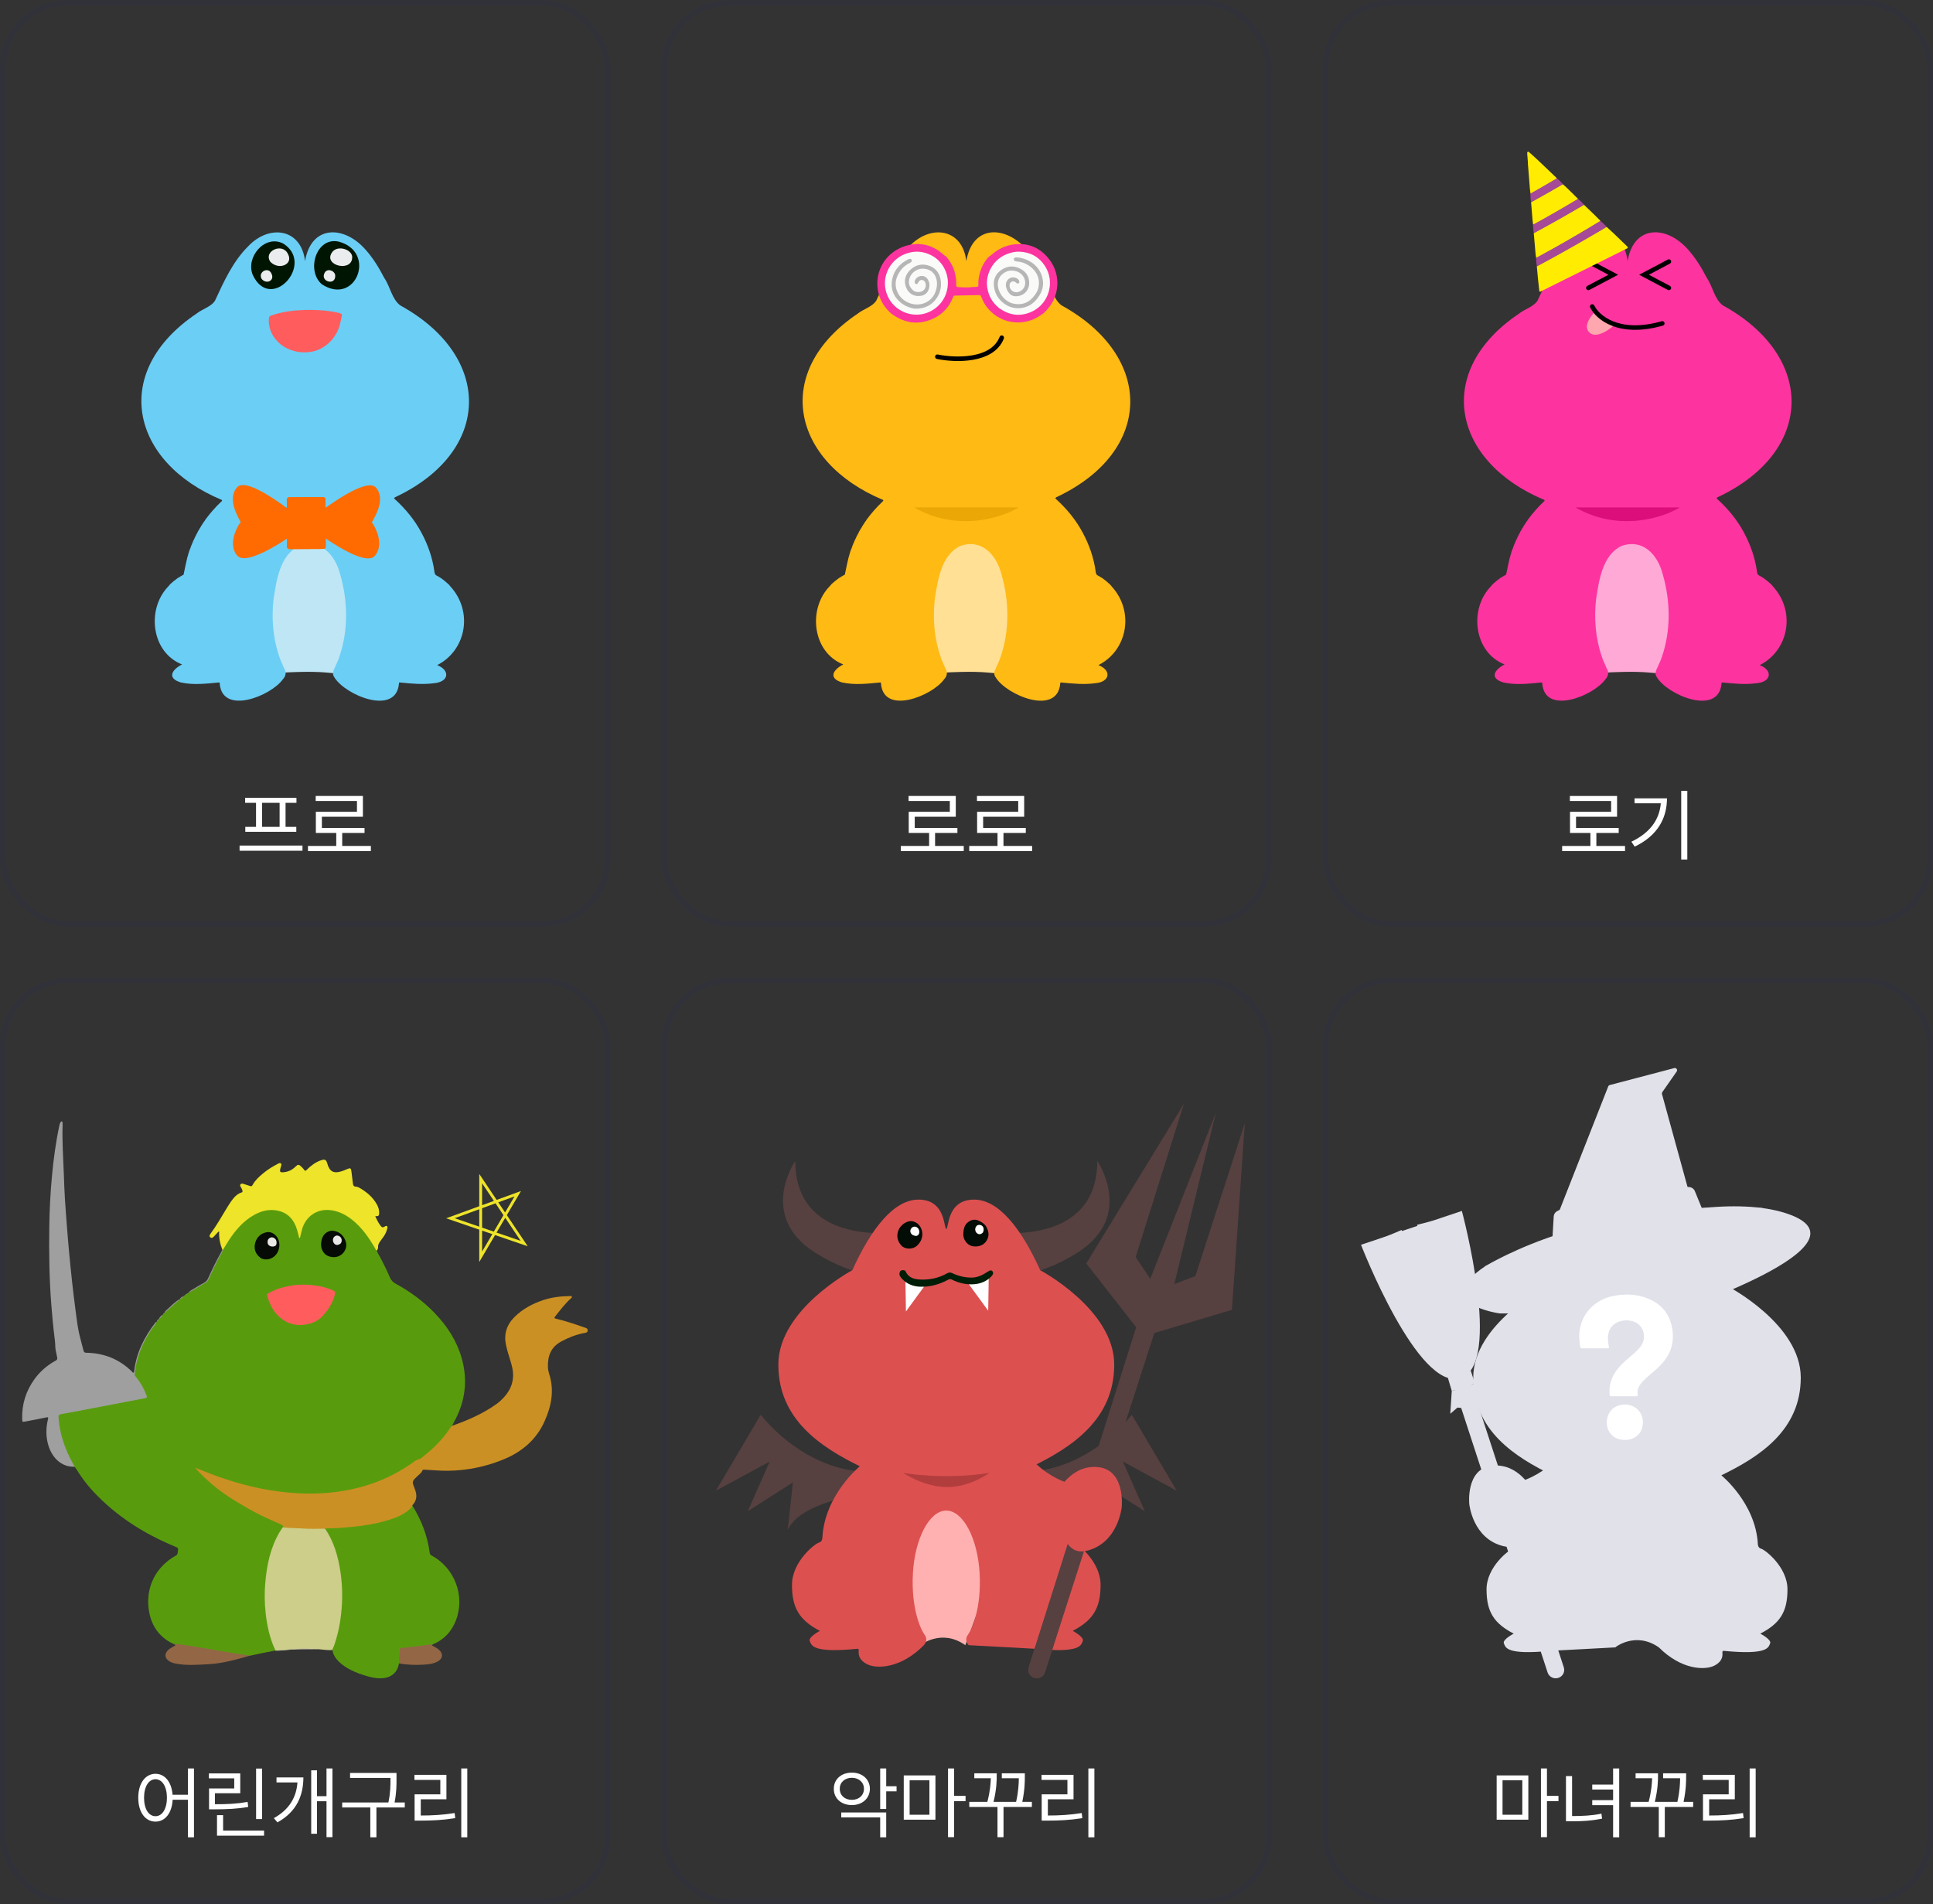 <svg viewBox="0 0 342 337" fill="none" xmlns="http://www.w3.org/2000/svg">
<rect x="0" y="0" width="342" height="337" fill="#333333" stroke="none"/>
<rect x="0.5" y="0.5" width="106.991" height="163" rx="11.5" stroke="#313239"/>
<path d="M60.467 119.245C59.79 119.192 59.12 119.132 58.446 119.076C57.84 119.026 57.237 118.969 56.631 118.938C54.997 118.853 53.359 118.891 51.725 118.95C50.754 118.985 49.781 119.026 48.794 119.236C48.395 118.562 48.098 117.86 47.798 117.158C47.008 115.309 46.567 113.366 46.261 111.398C46.067 110.154 45.993 108.897 45.958 107.637C45.858 104.068 46.422 100.593 47.469 97.183C47.792 96.136 48.298 95.159 48.82 94.159C48.84 94.131 48.836 94.128 48.84 94.128C48.943 94.031 48.997 93.905 49.068 93.761C49.088 93.742 49.084 93.736 49.088 93.736C49.146 93.677 49.181 93.608 49.233 93.523C49.249 93.507 49.249 93.501 49.252 93.501C49.307 93.448 49.342 93.382 49.397 93.297C49.416 93.278 49.416 93.266 49.423 93.266C49.436 93.25 49.446 93.235 49.474 93.203C49.494 93.188 49.494 93.181 49.494 93.181C49.552 93.131 49.584 93.069 49.642 92.987C49.665 92.968 49.665 92.953 49.671 92.949C49.684 92.931 49.691 92.915 49.716 92.89C49.739 92.877 49.736 92.868 49.742 92.868C49.758 92.852 49.765 92.84 49.797 92.808C49.816 92.793 49.816 92.787 49.819 92.787C49.836 92.774 49.845 92.758 49.877 92.727C49.897 92.708 49.897 92.705 49.897 92.705C49.977 92.633 50.052 92.555 50.129 92.445C50.151 92.429 50.164 92.404 50.193 92.382C50.222 92.36 50.239 92.329 50.271 92.307C50.303 92.282 50.319 92.251 50.351 92.229C50.384 92.207 50.403 92.172 50.432 92.157C50.5 92.1 50.538 92.059 50.606 92.009C50.687 91.937 50.777 91.928 50.851 91.856C50.867 91.84 50.867 91.837 50.87 91.837C50.886 91.824 50.899 91.812 50.932 91.777C50.951 91.759 50.951 91.755 50.951 91.755C50.964 91.743 50.98 91.73 51.012 91.699C51.032 91.68 51.032 91.677 51.032 91.677C51.044 91.665 51.057 91.652 51.093 91.624C51.115 91.608 51.115 91.602 51.122 91.602C51.135 91.589 51.141 91.574 51.177 91.555C51.857 91.072 52.637 90.975 53.414 90.869C54.41 90.734 55.406 90.718 56.396 90.919C57.866 91.216 58.865 92.157 59.732 93.263C60.142 93.786 60.48 94.353 60.786 94.974C60.806 95.011 60.819 95.021 60.835 95.052C60.847 95.087 60.854 95.102 60.87 95.137C60.889 95.168 60.899 95.177 60.915 95.209C60.925 95.243 60.935 95.259 60.951 95.297C60.97 95.328 60.983 95.337 60.996 95.366C61.005 95.403 61.012 95.419 61.028 95.46C61.051 95.491 61.063 95.497 61.07 95.525C61.073 95.563 61.083 95.579 61.102 95.626C61.141 95.673 61.157 95.698 61.167 95.757C61.18 95.798 61.186 95.811 61.199 95.848C61.218 95.879 61.228 95.889 61.241 95.92C61.251 95.958 61.257 95.974 61.27 96.017C61.305 96.064 61.321 96.093 61.328 96.152C61.341 96.193 61.347 96.205 61.36 96.246C61.379 96.278 61.389 96.287 61.399 96.318C61.405 96.356 61.415 96.375 61.428 96.415C61.463 96.462 61.483 96.487 61.486 96.547C61.495 96.588 61.502 96.603 61.515 96.644C61.547 96.694 61.563 96.722 61.57 96.782C61.579 96.823 61.586 96.838 61.599 96.879C61.631 96.929 61.644 96.961 61.653 97.02C61.666 97.061 61.67 97.077 61.682 97.117C61.715 97.168 61.728 97.196 61.734 97.258C61.744 97.299 61.75 97.315 61.763 97.359C61.853 97.678 61.937 97.973 62.04 98.293C62.063 98.352 62.072 98.386 62.085 98.449C62.192 98.988 62.334 99.493 62.453 100.029C62.472 100.088 62.482 100.126 62.492 100.185C62.617 100.847 62.756 101.48 62.872 102.147C62.885 102.213 62.891 102.25 62.898 102.316C62.895 102.46 62.927 102.57 62.953 102.708C62.965 102.768 62.969 102.805 62.975 102.871C63.017 103.322 63.065 103.748 63.117 104.203C63.13 104.294 63.136 104.356 63.139 104.45C63.133 104.826 63.201 105.171 63.198 105.547C63.211 105.688 63.217 105.804 63.217 105.951C63.236 106.563 63.223 107.142 63.22 107.753C63.217 107.901 63.214 108.014 63.211 108.161C63.181 108.565 63.139 108.935 63.139 109.336C63.136 109.405 63.136 109.443 63.13 109.508C63.101 109.753 63.059 109.966 63.059 110.207C63.056 110.273 63.053 110.311 63.046 110.376C62.959 110.746 62.959 111.097 62.895 111.47C62.888 111.536 62.885 111.573 62.878 111.639C62.795 111.906 62.801 112.156 62.737 112.423C62.73 112.485 62.727 112.523 62.717 112.586C62.617 112.93 62.575 113.256 62.492 113.604C62.482 113.667 62.479 113.701 62.466 113.761C62.372 114.027 62.321 114.278 62.25 114.551C62.24 114.613 62.237 114.648 62.221 114.707C62.089 115.112 61.96 115.488 61.844 115.892C61.834 115.955 61.824 115.992 61.802 116.055C61.795 116.096 61.798 116.108 61.782 116.133C61.76 116.161 61.757 116.174 61.744 116.215C61.608 116.468 61.537 116.716 61.454 116.989C61.431 117.026 61.428 117.042 61.412 117.08C61.354 117.186 61.315 117.274 61.289 117.387C61.267 117.421 61.26 117.437 61.244 117.478C61.231 117.515 61.231 117.531 61.212 117.556C61.189 117.584 61.186 117.6 61.17 117.634C61.08 117.788 60.999 117.919 60.96 118.095C60.938 118.129 60.931 118.148 60.912 118.189C60.899 118.227 60.899 118.242 60.883 118.267C60.857 118.295 60.854 118.311 60.835 118.349C60.822 118.386 60.822 118.399 60.802 118.427C60.78 118.455 60.777 118.471 60.761 118.505C60.699 118.609 60.661 118.697 60.635 118.813C60.615 118.847 60.609 118.863 60.596 118.9C60.535 119.007 60.496 119.095 60.474 119.211C60.474 119.229 60.47 119.242 60.467 119.245Z" fill="#BEE6F5"/>
<path d="M39.233 88.464C23.042 81.72 19.491 65.763 34.788 55.489C35.808 54.669 37.317 54.321 38.038 53.211C39.612 49.803 41.212 46.259 43.911 43.582C47.598 39.673 53.282 40.352 53.973 46.216C55.044 39.758 60.876 39.834 64.682 44.188C66.026 45.685 67.063 47.411 67.988 49.188C69.049 50.714 69.309 52.911 70.821 54.046C87.243 63.076 87.082 79.873 69.986 87.953C69.806 88.031 69.621 88.16 69.85 88.321C71.729 90.042 73.372 92.008 74.564 94.265C75.718 96.409 76.536 98.743 76.859 101.162C76.879 101.552 77.042 101.8 77.419 101.944C77.436 101.98 77.509 101.98 77.539 102.007C77.58 102.056 77.677 102.07 77.726 102.126C77.901 102.243 78.115 102.333 78.276 102.496C78.339 102.56 78.461 102.601 78.522 102.681C78.634 102.776 78.787 102.871 78.892 102.988C78.897 103.005 78.943 103.037 78.958 103.046C79.225 103.258 79.486 103.492 79.693 103.786C83.782 108.26 82.453 115.126 77.349 117.699C79.766 118.665 79.347 120.702 76.787 120.904C74.793 121.175 72.79 120.975 70.801 120.778C70.626 120.763 70.565 120.797 70.587 120.992C70.04 126.748 61.068 123.032 59.157 119.858C58.714 119.291 58.98 118.646 59.274 118.061C59.542 117.463 59.834 116.876 60.033 116.251C61.654 111.553 61.567 106.364 60.182 101.615C59.308 98.171 56.684 95.279 52.885 96.623C49.514 98.249 48.913 102.703 48.392 106.033C48.022 109.436 48.285 112.96 49.416 116.209C49.623 116.915 49.993 117.555 50.249 118.242C50.721 118.947 50.575 119.658 50.042 120.216C47.941 123.163 39.347 126.612 38.875 120.977C38.897 120.8 38.836 120.763 38.675 120.778C36.468 120.987 34.226 121.252 32.031 120.778C29.519 120.052 30.349 118.534 32.213 117.582C26.761 115.455 25.885 107.795 29.77 103.784C29.976 103.514 30.22 103.253 30.505 103.044C30.524 103.044 30.558 102.998 30.568 102.988C30.677 102.888 30.806 102.769 30.938 102.681C31.004 102.618 31.094 102.55 31.184 102.496C31.344 102.355 31.537 102.233 31.734 102.126C31.78 102.085 31.865 102.051 31.921 102.007C31.945 101.985 32.011 101.971 32.043 101.941C32.155 101.846 32.342 101.783 32.476 101.7C32.768 100.435 32.987 99.04 33.396 97.774C33.445 97.74 33.411 97.628 33.457 97.589C33.506 97.555 33.472 97.443 33.52 97.407C33.569 97.373 33.535 97.258 33.584 97.224C33.703 97.1 33.696 96.883 33.766 96.733C33.854 96.667 33.832 96.509 33.888 96.426C33.978 96.363 33.951 96.202 34.012 96.119C34.124 96.024 34.119 95.808 34.197 95.691C34.287 95.533 34.382 95.384 34.438 95.197C34.469 95.177 34.474 95.102 34.499 95.073C34.543 95.012 34.574 94.888 34.62 94.827C34.654 94.81 34.657 94.734 34.681 94.705C34.713 94.686 34.718 94.613 34.742 94.583C34.774 94.564 34.779 94.493 34.803 94.462C34.9 94.379 34.934 94.211 34.99 94.097C35.017 94.075 35.022 93.99 35.054 93.975C35.061 93.96 35.095 93.921 35.107 93.907C35.18 93.868 35.178 93.727 35.234 93.666C35.243 93.656 35.28 93.607 35.29 93.598C35.326 93.583 35.329 93.51 35.355 93.478C35.411 93.442 35.446 93.359 35.475 93.291C35.511 93.276 35.514 93.206 35.541 93.172C35.567 93.152 35.577 93.07 35.606 93.052C35.616 93.04 35.65 93.001 35.662 92.984C35.747 92.916 35.762 92.763 35.85 92.68C35.864 92.673 35.893 92.626 35.906 92.614C35.942 92.597 35.942 92.532 35.971 92.495C36.025 92.454 36.037 92.359 36.095 92.31C36.108 92.303 36.144 92.254 36.151 92.242C36.215 92.215 36.222 92.106 36.276 92.062C36.305 92.042 36.315 91.96 36.344 91.945C37.186 90.803 38.116 89.74 39.148 88.766C39.225 88.693 39.376 88.623 39.228 88.462L39.233 88.464Z" fill="#6BCEF5"/>
<path d="M50.132 43.112C55.782 46.704 47.924 55.419 44.732 48.678C43.403 45.528 46.859 41.414 50.132 43.112Z" fill="#001602"/>
<path d="M47.852 46.352C46.504 44.437 50.023 42.855 50.959 44.974C51.933 46.778 49.378 47.874 47.852 46.352Z" fill="#EBECED"/>
<path d="M46.309 49.378C45.552 48.122 47.529 47.085 48.055 48.474C48.603 49.657 47.167 50.376 46.309 49.378Z" fill="#EBECED"/>
<path d="M56.962 50.319C54.102 47.928 55.951 41.807 59.974 42.77C66.675 44.615 62.985 54.213 56.962 50.319Z" fill="#001602"/>
<path d="M62.301 45.305C62.592 48.273 57.141 47.105 58.712 44.707C59.542 43.376 62.016 43.988 62.301 45.305Z" fill="#EBECED"/>
<path d="M59.308 48.691C59.461 50.637 56.602 49.871 57.425 48.298C57.861 47.426 59.159 47.827 59.308 48.691Z" fill="#EBECED"/>
<path d="M54.309 89.793H44.729C52.393 94.201 60.255 91.63 63.228 89.793H54.309Z" fill="#25C1FF"/>
<path d="M66.478 86.388C64.909 84.497 57.626 89.762 54.18 92.631C57.544 95.322 64.671 100.219 66.271 98.273C67.872 96.326 66.402 93.428 65.671 92.429C66.458 91.066 68.047 88.279 66.478 86.388Z" fill="#FF6B00"/>
<path fill-rule="evenodd" clip-rule="evenodd" d="M54.339 92.629C56.021 93.968 58.585 95.814 60.935 97.103C62.134 97.76 63.271 98.269 64.203 98.493C65.145 98.72 65.834 98.646 66.194 98.209C66.966 97.27 67.003 96.096 66.748 95.019C66.493 93.942 65.949 92.98 65.59 92.489L65.552 92.436L65.584 92.379C65.978 91.697 66.565 90.67 66.861 89.581C67.157 88.492 67.155 87.362 66.401 86.453C66.226 86.242 65.969 86.126 65.632 86.096C65.293 86.066 64.879 86.124 64.407 86.259C63.462 86.528 62.305 87.093 61.084 87.811C58.687 89.22 56.062 91.202 54.339 92.629ZM65.65 85.896C66.024 85.929 66.338 86.062 66.555 86.324C67.37 87.306 67.358 88.515 67.055 89.633C66.76 90.721 66.183 91.742 65.791 92.423C66.161 92.945 66.69 93.902 66.943 94.973C67.206 96.081 67.177 97.33 66.349 98.337C65.908 98.873 65.106 98.917 64.156 98.689C63.198 98.458 62.042 97.939 60.839 97.279C58.429 95.958 55.802 94.057 54.118 92.71L54.022 92.633L54.116 92.554C55.841 91.117 58.528 89.08 60.982 87.638C62.208 86.917 63.382 86.342 64.352 86.066C64.837 85.928 65.276 85.863 65.65 85.896Z" fill="#FF6B00"/>
<path d="M41.996 86.325C43.597 84.461 50.789 89.85 54.185 92.778C50.776 95.411 43.566 100.185 41.999 98.212C40.433 96.238 41.952 93.366 42.7 92.379C41.937 91.003 40.395 88.189 41.996 86.325Z" fill="#FF6B00"/>
<path fill-rule="evenodd" clip-rule="evenodd" d="M54.026 92.773C52.322 94.083 49.727 95.885 47.355 97.133C46.145 97.77 45 98.259 44.063 98.468C43.117 98.678 42.43 98.593 42.078 98.149C41.322 97.197 41.306 96.023 41.579 94.95C41.852 93.878 42.412 92.925 42.78 92.44L42.819 92.388L42.788 92.331C42.406 91.641 41.836 90.605 41.559 89.51C41.282 88.417 41.303 87.287 42.073 86.391C42.251 86.183 42.51 86.071 42.848 86.047C43.187 86.023 43.599 86.089 44.07 86.231C45.01 86.516 46.157 87.102 47.365 87.84C49.738 89.29 52.328 91.317 54.026 92.773ZM42.833 85.847C42.458 85.874 42.142 86.001 41.92 86.26C41.089 87.227 41.08 88.437 41.364 89.56C41.641 90.652 42.2 91.683 42.58 92.371C42.201 92.886 41.656 93.834 41.384 94.9C41.103 96.004 41.11 97.253 41.921 98.274C42.352 98.817 43.154 98.876 44.107 98.664C45.069 98.45 46.233 97.951 47.448 97.311C49.88 96.032 52.54 94.176 54.247 92.857L54.344 92.782L54.251 92.702C52.551 91.236 49.899 89.153 47.47 87.669C46.257 86.927 45.093 86.332 44.128 86.039C43.646 85.893 43.207 85.82 42.833 85.847Z" fill="#FF6B00"/>
<path d="M50.745 88.407C50.744 88.185 50.923 88.004 51.145 88.003L57.183 87.973C57.405 87.972 57.586 88.151 57.587 88.373L57.628 96.736C57.629 96.957 57.45 97.138 57.228 97.139L51.189 97.169C50.967 97.17 50.787 96.991 50.785 96.769L50.745 88.407Z" fill="#FF6B00"/>
<path fill-rule="evenodd" clip-rule="evenodd" d="M57.184 88.174L51.145 88.204C51.035 88.204 50.945 88.295 50.946 88.406L50.986 96.768C50.987 96.879 51.077 96.969 51.188 96.968L57.227 96.938C57.338 96.938 57.427 96.847 57.427 96.737L57.386 88.374C57.385 88.263 57.295 88.174 57.184 88.174ZM51.145 88.003C50.923 88.004 50.744 88.185 50.745 88.407L50.785 96.769C50.787 96.991 50.967 97.17 51.189 97.169L57.228 97.139C57.45 97.138 57.629 96.957 57.628 96.736L57.587 88.373C57.586 88.151 57.405 87.972 57.183 87.973L51.145 88.003Z" fill="#FF6B00"/>
<path d="M54.889 54.842C56.66 54.845 58.364 54.993 59.971 55.377C60.33 55.463 60.535 55.578 60.494 55.772C60.273 56.864 60.115 57.959 59.495 59.022C58.978 59.907 58.317 60.762 57.116 61.49C56.351 61.953 55.425 62.293 54.147 62.346C52.993 62.395 52.034 62.181 51.189 61.828C50.061 61.36 49.357 60.75 48.807 60.095C47.914 59.029 47.586 57.909 47.549 56.766C47.542 56.545 47.606 56.326 47.619 56.105C47.629 55.968 47.804 55.9 48.008 55.827C50.055 55.094 52.393 54.839 54.889 54.842Z" fill="#FF5D5D"/>
<path d="M53.517 149.633V150.549H42.388V149.633H53.517ZM52.451 141.184V142.072H50.523V146.324H52.423V147.199H43.4V146.324H45.3V142.072H43.372V141.184H52.451ZM46.367 146.324H49.47V142.072H46.367V146.324ZM65.617 149.701V150.604H54.488V149.701H59.492V147.404H55.882V143.658H63.156V141.744H55.855V140.855H64.208V144.533H56.949V146.516H64.496V147.404H60.544V149.701H65.617Z" fill="white"/>
<rect x="117.491" y="0.5" width="107" height="163" rx="11.5" stroke="#313239"/>
<path d="M177.463 119.244C176.786 119.191 176.116 119.132 175.442 119.075C174.836 119.025 174.233 118.969 173.627 118.937C171.992 118.853 170.354 118.89 168.72 118.95C167.75 118.984 166.776 119.025 165.789 119.235C165.39 118.561 165.093 117.859 164.793 117.157C164.003 115.308 163.562 113.365 163.255 111.397C163.062 110.153 162.988 108.896 162.952 107.636C162.852 104.066 163.417 100.591 164.464 97.181C164.787 96.134 165.293 95.156 165.815 94.156C165.835 94.128 165.831 94.125 165.835 94.125C165.938 94.028 165.992 93.903 166.063 93.758C166.083 93.74 166.08 93.733 166.083 93.733C166.141 93.674 166.176 93.605 166.228 93.52C166.244 93.504 166.244 93.498 166.247 93.498C166.302 93.445 166.337 93.379 166.392 93.294C166.412 93.276 166.412 93.263 166.418 93.263C166.431 93.248 166.441 93.232 166.47 93.201C166.489 93.185 166.489 93.179 166.489 93.179C166.547 93.128 166.579 93.066 166.637 92.984C166.66 92.966 166.66 92.95 166.666 92.947C166.679 92.928 166.686 92.912 166.711 92.887C166.734 92.875 166.731 92.865 166.737 92.865C166.753 92.85 166.76 92.837 166.792 92.806C166.811 92.79 166.811 92.784 166.815 92.784C166.831 92.771 166.84 92.755 166.873 92.724C166.892 92.705 166.892 92.702 166.892 92.702C166.973 92.63 167.047 92.552 167.124 92.442C167.147 92.426 167.16 92.401 167.189 92.379C167.218 92.358 167.234 92.326 167.266 92.304C167.298 92.279 167.314 92.248 167.347 92.226C167.379 92.204 167.398 92.169 167.427 92.154C167.495 92.097 167.534 92.057 167.601 92.007C167.682 91.934 167.772 91.925 167.846 91.853C167.862 91.837 167.862 91.834 167.866 91.834C167.882 91.822 167.895 91.809 167.927 91.775C167.946 91.756 167.946 91.753 167.946 91.753C167.959 91.74 167.975 91.728 168.007 91.696C168.027 91.677 168.027 91.674 168.027 91.674C168.04 91.662 168.053 91.649 168.088 91.621C168.111 91.605 168.111 91.599 168.117 91.599C168.13 91.587 168.136 91.571 168.172 91.552C168.852 91.069 169.632 90.972 170.409 90.866C171.405 90.731 172.402 90.715 173.391 90.916C174.861 91.213 175.861 92.154 176.728 93.26C177.138 93.784 177.476 94.351 177.782 94.971C177.802 95.009 177.815 95.018 177.831 95.05C177.844 95.084 177.85 95.1 177.866 95.134C177.886 95.166 177.895 95.175 177.911 95.206C177.921 95.241 177.931 95.257 177.947 95.294C177.966 95.325 177.979 95.335 177.992 95.363C178.002 95.401 178.008 95.416 178.024 95.457C178.047 95.488 178.06 95.495 178.066 95.523C178.069 95.561 178.079 95.576 178.098 95.623C178.137 95.67 178.153 95.695 178.163 95.755C178.176 95.796 178.182 95.808 178.195 95.846C178.214 95.877 178.224 95.886 178.237 95.918C178.247 95.955 178.253 95.971 178.266 96.015C178.301 96.062 178.318 96.09 178.324 96.15C178.337 96.19 178.343 96.203 178.356 96.244C178.376 96.275 178.385 96.284 178.395 96.316C178.401 96.353 178.411 96.372 178.424 96.413C178.459 96.46 178.479 96.485 178.482 96.545C178.492 96.585 178.498 96.601 178.511 96.642C178.543 96.692 178.559 96.72 178.566 96.78C178.575 96.82 178.582 96.836 178.595 96.877C178.627 96.927 178.64 96.958 178.65 97.018C178.662 97.058 178.666 97.074 178.679 97.115C178.711 97.165 178.724 97.193 178.73 97.256C178.74 97.297 178.746 97.312 178.759 97.356C178.849 97.676 178.933 97.971 179.036 98.29C179.059 98.35 179.069 98.384 179.082 98.447C179.188 98.986 179.33 99.491 179.449 100.026C179.468 100.086 179.478 100.124 179.488 100.183C179.614 100.844 179.752 101.478 179.868 102.145C179.881 102.211 179.888 102.249 179.894 102.314C179.891 102.458 179.923 102.568 179.949 102.706C179.962 102.766 179.965 102.803 179.971 102.869C180.013 103.32 180.062 103.747 180.113 104.201C180.126 104.292 180.133 104.355 180.136 104.449C180.129 104.825 180.197 105.169 180.194 105.546C180.207 105.687 180.213 105.803 180.213 105.95C180.233 106.561 180.22 107.141 180.216 107.752C180.213 107.899 180.21 108.012 180.207 108.159C180.178 108.564 180.136 108.933 180.136 109.335C180.133 109.404 180.133 109.441 180.126 109.507C180.097 109.751 180.055 109.965 180.055 110.206C180.052 110.272 180.049 110.309 180.042 110.375C179.955 110.745 179.955 111.096 179.891 111.469C179.884 111.535 179.881 111.572 179.875 111.638C179.791 111.905 179.797 112.155 179.733 112.422C179.726 112.484 179.723 112.522 179.713 112.585C179.614 112.929 179.572 113.255 179.488 113.603C179.478 113.666 179.475 113.7 179.462 113.76C179.369 114.026 179.317 114.277 179.246 114.55C179.236 114.612 179.233 114.647 179.217 114.706C179.085 115.111 178.956 115.487 178.84 115.891C178.83 115.954 178.82 115.991 178.798 116.054C178.791 116.095 178.795 116.107 178.779 116.132C178.756 116.161 178.753 116.173 178.74 116.214C178.604 116.468 178.534 116.715 178.45 116.988C178.427 117.026 178.424 117.041 178.408 117.079C178.35 117.185 178.311 117.273 178.285 117.386C178.263 117.42 178.256 117.436 178.24 117.477C178.227 117.514 178.227 117.53 178.208 117.555C178.185 117.583 178.182 117.599 178.166 117.634C178.076 117.787 177.995 117.919 177.956 118.094C177.934 118.129 177.927 118.148 177.908 118.188C177.895 118.226 177.895 118.242 177.879 118.267C177.853 118.295 177.85 118.311 177.831 118.348C177.818 118.386 177.818 118.398 177.798 118.426C177.776 118.455 177.773 118.47 177.757 118.505C177.695 118.608 177.657 118.696 177.631 118.812C177.611 118.846 177.605 118.862 177.592 118.9C177.531 119.006 177.492 119.094 177.47 119.21C177.47 119.229 177.466 119.241 177.463 119.244Z" fill="#FFE095"/>
<path d="M156.227 88.462C140.035 81.716 136.483 65.758 151.782 55.483C152.802 54.663 154.311 54.315 155.032 53.205C156.607 49.797 158.206 46.253 160.905 43.575C164.593 39.666 170.277 40.345 170.968 46.209C172.039 39.751 177.872 39.827 181.679 44.182C183.022 45.679 184.059 47.404 184.984 49.181C186.046 50.708 186.306 52.906 187.818 54.04C204.241 63.071 204.08 79.869 186.983 87.95C186.803 88.028 186.618 88.157 186.846 88.318C188.726 90.039 190.369 92.006 191.561 94.262C192.715 96.407 193.533 98.741 193.857 101.161C193.876 101.55 194.039 101.798 194.417 101.942C194.434 101.979 194.507 101.979 194.536 102.005C194.577 102.054 194.675 102.069 194.723 102.125C194.899 102.241 195.113 102.331 195.274 102.495C195.337 102.558 195.459 102.599 195.519 102.68C195.631 102.775 195.785 102.869 195.889 102.986C195.894 103.003 195.941 103.035 195.955 103.045C196.223 103.256 196.483 103.49 196.69 103.785C200.78 108.259 199.451 115.126 194.346 117.698C196.763 118.665 196.345 120.702 193.784 120.904C191.79 121.174 189.787 120.975 187.798 120.778C187.623 120.763 187.562 120.797 187.584 120.992C187.036 126.749 178.064 123.032 176.153 119.858C175.71 119.29 175.975 118.645 176.27 118.061C176.538 117.462 176.83 116.876 177.029 116.25C178.651 111.552 178.563 106.362 177.178 101.613C176.304 98.169 173.68 95.277 169.88 96.621C166.509 98.247 165.908 102.701 165.387 106.031C165.017 109.434 165.28 112.959 166.412 116.209C166.618 116.915 166.988 117.555 167.244 118.241C167.716 118.947 167.57 119.658 167.037 120.215C164.936 123.163 156.341 126.612 155.869 120.977C155.891 120.8 155.83 120.763 155.67 120.778C153.462 120.987 151.22 121.252 149.024 120.778C146.512 120.052 147.342 118.533 149.207 117.582C143.754 115.454 142.878 107.794 146.763 103.782C146.97 103.512 147.213 103.252 147.498 103.042C147.518 103.042 147.552 102.996 147.561 102.986C147.671 102.886 147.8 102.767 147.931 102.68C147.997 102.616 148.087 102.548 148.177 102.495C148.338 102.353 148.53 102.232 148.727 102.125C148.774 102.083 148.859 102.049 148.915 102.005C148.939 101.983 149.005 101.969 149.036 101.94C149.148 101.845 149.336 101.781 149.47 101.699C149.762 100.433 149.981 99.038 150.39 97.772C150.439 97.738 150.404 97.626 150.451 97.587C150.499 97.553 150.465 97.441 150.514 97.405C150.563 97.371 150.529 97.256 150.577 97.222C150.697 97.098 150.689 96.881 150.76 96.731C150.847 96.665 150.826 96.507 150.882 96.424C150.972 96.361 150.945 96.2 151.006 96.117C151.118 96.022 151.113 95.805 151.191 95.689C151.281 95.53 151.376 95.382 151.432 95.195C151.463 95.175 151.468 95.1 151.493 95.07C151.536 95.01 151.568 94.885 151.614 94.825C151.648 94.808 151.651 94.732 151.675 94.703C151.707 94.683 151.712 94.61 151.736 94.581C151.768 94.562 151.772 94.491 151.797 94.459C151.894 94.377 151.928 94.209 151.984 94.094C152.011 94.072 152.016 93.987 152.048 93.972C152.055 93.958 152.089 93.919 152.101 93.904C152.174 93.865 152.172 93.724 152.228 93.663C152.237 93.654 152.274 93.605 152.284 93.595C152.32 93.581 152.323 93.508 152.349 93.476C152.405 93.439 152.439 93.357 152.469 93.288C152.505 93.274 152.508 93.203 152.534 93.169C152.561 93.15 152.571 93.067 152.6 93.05C152.61 93.038 152.644 92.999 152.656 92.982C152.741 92.914 152.756 92.76 152.844 92.678C152.858 92.67 152.887 92.624 152.9 92.612C152.936 92.595 152.936 92.529 152.965 92.493C153.019 92.451 153.031 92.356 153.089 92.308C153.102 92.3 153.138 92.252 153.145 92.239C153.209 92.213 153.216 92.103 153.269 92.059C153.299 92.04 153.308 91.957 153.338 91.942C154.18 90.801 155.11 89.737 156.142 88.763C156.22 88.69 156.371 88.62 156.222 88.459L156.227 88.462Z" fill="#FFBA14"/>
<path d="M166.337 45.002C168.105 45.95 168.635 47.679 167.711 49.281C167.109 50.319 165.951 50.922 164.787 50.8C163.694 50.682 162.806 49.857 162.472 48.685C161.826 46.394 164.433 44.209 166.337 45.002Z" fill="#0E0E0E"/>
<path d="M165.658 47.873C165.104 47.674 164.9 47.325 165.053 46.798C165.156 46.453 165.415 46.226 165.789 46.131C166.261 46.011 166.634 46.12 166.913 46.428C167.109 46.645 167.187 46.911 167.016 47.209C166.733 47.697 166.255 47.846 165.665 47.868L165.658 47.873Z" fill="white"/>
<path d="M171.304 89.791H161.724C169.388 94.2 177.251 91.628 180.224 89.791H171.304Z" fill="#EAA705"/>
<path fill-rule="evenodd" clip-rule="evenodd" d="M177.382 59.384C177.589 59.465 177.691 59.698 177.611 59.904C176.706 62.224 174.458 63.273 172.15 63.674C169.833 64.077 167.345 63.85 165.756 63.519C165.539 63.474 165.4 63.261 165.445 63.044C165.49 62.827 165.703 62.687 165.92 62.733C167.44 63.049 169.822 63.263 172.012 62.882C174.212 62.5 176.109 61.541 176.862 59.612C176.943 59.406 177.176 59.303 177.382 59.384Z" fill="black"/>
<path d="M176.048 50.571C173.768 49.534 174.321 47.203 174.882 46.167C176.954 45.519 179.286 47.333 179.674 47.98C180.063 48.628 178.897 51.866 176.048 50.571Z" fill="black"/>
<path d="M176.724 48.077C176.225 47.689 176.11 47.268 176.393 46.785C176.581 46.47 176.893 46.328 177.288 46.357C177.785 46.395 178.127 46.63 178.326 47.036C178.465 47.322 178.476 47.617 178.232 47.862C177.831 48.261 177.321 48.251 176.731 48.075L176.724 48.077Z" fill="white"/>
<path d="M184.605 55.452C184.488 55.533 184.384 55.588 184.29 55.657C183.168 56.49 181.919 56.956 180.516 57.047C177.494 57.244 174.721 55.414 173.67 52.673C173.494 52.214 173.49 52.214 173.003 52.225C171.689 52.253 170.374 52.282 169.061 52.309C168.73 52.316 168.732 52.313 168.608 52.619C167.922 54.329 166.765 55.623 165.091 56.388C162.639 57.509 160.278 57.268 158.053 55.745C157.928 55.658 157.803 55.571 157.656 55.474C157.527 55.355 157.423 55.243 157.313 55.136C153.927 51.813 154.762 46.228 158.97 44.033C159.813 43.592 160.709 43.324 161.649 43.22C163.638 43.002 165.337 43.677 166.823 44.965C166.929 45.057 167.021 45.167 167.168 45.243C167.328 45.322 167.43 45.433 167.527 45.551C168.625 46.893 169.197 48.421 169.175 50.163C169.167 50.773 169.172 50.798 169.786 50.828C170.524 50.865 171.264 50.892 172.003 50.802C172.214 50.776 172.425 50.78 172.636 50.777C173.077 50.773 173.109 50.755 173.098 50.325C173.08 49.624 173.172 48.942 173.367 48.271C173.661 47.266 174.134 46.354 174.829 45.565C174.923 45.458 175.025 45.362 175.18 45.287C175.459 45.065 175.708 44.85 175.971 44.652C177.055 43.832 178.285 43.349 179.629 43.223C182.14 42.987 184.16 43.961 185.668 45.93C187.8 48.716 187.475 52.624 184.975 55.087C184.854 55.201 184.738 55.317 184.605 55.452Z" fill="#FD349F"/>
<path d="M166.801 47.013C167.438 48.013 167.742 49.081 167.703 50.242C167.606 53.087 165.502 55.272 162.902 55.634C160.177 56.014 157.342 54.288 156.689 51.284C156.114 48.632 157.611 45.922 160.141 44.947C161.694 44.348 163.192 44.406 164.672 45.126C165.545 45.55 166.245 46.186 166.801 47.013Z" fill="#FAFAF9"/>
<path d="M176.776 54.525C175.594 53.581 174.905 52.382 174.677 50.91C174.292 48.427 175.764 45.892 178.119 44.977C178.826 44.703 179.54 44.51 180.31 44.535C182.273 44.601 183.82 45.439 184.885 47.077C186.716 49.894 185.583 53.788 182.521 55.167C180.512 56.074 178.587 55.821 176.776 54.525Z" fill="#FAFAF9"/>
<path d="M160.558 51.347C159.793 50.056 160.013 48.677 161.148 47.668C162.137 46.788 163.282 46.609 164.5 47.068C165.68 47.512 166.278 48.452 166.447 49.665C166.595 50.725 166.377 51.718 165.802 52.633C164.951 53.985 163.696 54.589 162.135 54.629C161.875 54.635 161.618 54.595 161.368 54.533C160.349 54.279 159.461 53.775 158.772 52.988C157.859 51.949 157.578 50.713 157.865 49.368C158.212 47.735 159.226 46.621 160.693 45.888C160.973 45.748 161.188 45.782 161.288 45.963C161.393 46.155 161.302 46.376 161.001 46.517C160.336 46.828 159.773 47.272 159.345 47.856C158.449 49.079 158.154 50.407 158.847 51.826C159.676 53.525 161.899 54.347 163.631 53.608C164.877 53.076 165.524 52.075 165.736 50.773C165.812 50.307 165.798 49.835 165.673 49.373C165.37 48.246 164.532 47.59 163.331 47.54C162.301 47.498 161.246 48.212 160.92 49.216C160.669 49.984 160.838 50.686 161.415 51.258C161.834 51.673 162.364 51.766 162.921 51.621C163.608 51.443 163.957 50.741 163.728 50.063C163.633 49.784 163.446 49.596 163.156 49.551C162.853 49.504 162.64 49.661 162.5 49.926C162.463 49.999 162.419 50.069 162.371 50.135C162.295 50.237 162.192 50.29 162.063 50.256C161.936 50.222 161.874 50.125 161.848 50.003C161.8 49.766 161.878 49.561 162.015 49.375C162.567 48.634 163.752 48.588 164.242 49.603C164.544 50.23 164.495 50.9 164.177 51.511C163.891 52.062 163.363 52.315 162.76 52.372C161.846 52.459 161.103 52.136 160.558 51.347Z" fill="#B6B6B6"/>
<path d="M177.113 48.73C176.599 49.351 176.454 50.043 176.584 50.798C176.822 52.191 177.968 53.453 179.305 53.731C180.629 54.007 181.802 53.697 182.723 52.656C183.201 52.114 183.614 51.526 183.746 50.795C183.951 49.666 183.702 48.66 182.935 47.782C182.419 47.191 181.797 46.775 181.064 46.508C180.752 46.395 180.435 46.32 180.106 46.291C179.931 46.275 179.753 46.271 179.588 46.199C179.447 46.137 179.358 46.027 179.369 45.87C179.38 45.713 179.48 45.615 179.629 45.572C179.685 45.556 179.744 45.548 179.803 45.55C181.74 45.638 183.751 46.82 184.367 48.929C184.715 50.123 184.562 51.253 183.887 52.305C183.542 52.841 183.145 53.332 182.633 53.722C181.329 54.715 179.42 54.815 178.02 53.966C176.871 53.27 176.133 52.271 175.895 50.951C175.661 49.653 176.034 48.544 177.151 47.773C178.285 46.992 179.475 46.962 180.669 47.64C181.647 48.194 182.122 49.051 182.092 50.171C182.065 51.209 181.391 52.078 180.389 52.344C179.195 52.66 178.365 52.106 178.02 50.866C177.917 50.493 177.941 50.131 178.12 49.771C178.462 49.08 179.348 48.894 179.965 49.294C180.157 49.417 180.311 49.578 180.344 49.819C180.36 49.942 180.339 50.055 180.229 50.131C180.116 50.209 180.004 50.185 179.898 50.119C179.82 50.069 179.747 50.009 179.674 49.95C179.461 49.78 179.226 49.736 178.983 49.859C178.76 49.975 178.645 50.181 178.625 50.43C178.558 51.224 179.278 51.858 180.059 51.696C180.95 51.512 181.506 50.7 181.37 49.777C181.233 48.841 180.532 48.142 179.532 47.93C178.579 47.732 177.802 48.055 177.113 48.73Z" fill="#B6B6B6"/>
<path d="M170.512 149.701V150.604H159.384V149.701H164.387V147.404H160.778V143.658H168.051V141.744H160.751V140.855H169.104V144.533H161.844V146.516H169.391V147.404H165.44V149.701H170.512ZM182.612 149.701V150.604H171.483V149.701H176.487V147.404H172.878V143.658H180.151V141.744H172.85V140.855H181.204V144.533H173.944V146.516H181.491V147.404H177.54V149.701H182.612Z" fill="white"/>
<rect x="234.491" y="0.5" width="107" height="163" rx="11.5" stroke="#313239"/>
<path d="M294.463 119.244C293.786 119.191 293.116 119.132 292.442 119.075C291.836 119.025 291.233 118.969 290.627 118.937C288.992 118.853 287.355 118.89 285.72 118.95C284.75 118.984 283.776 119.025 282.79 119.235C282.39 118.561 282.093 117.859 281.793 117.157C281.003 115.308 280.562 113.365 280.256 111.397C280.062 110.153 279.988 108.896 279.952 107.636C279.853 104.066 280.417 100.591 281.465 97.181C281.787 96.134 282.293 95.156 282.815 94.156C282.835 94.128 282.831 94.125 282.835 94.125C282.938 94.028 282.993 93.903 283.064 93.758C283.083 93.74 283.08 93.733 283.083 93.733C283.141 93.674 283.176 93.605 283.228 93.52C283.244 93.504 283.244 93.498 283.247 93.498C283.302 93.445 283.338 93.379 283.392 93.294C283.412 93.276 283.412 93.263 283.418 93.263C283.431 93.248 283.441 93.232 283.47 93.201C283.489 93.185 283.489 93.179 283.489 93.179C283.547 93.128 283.579 93.066 283.637 92.984C283.66 92.966 283.66 92.95 283.666 92.947C283.679 92.928 283.686 92.912 283.712 92.887C283.734 92.875 283.731 92.865 283.737 92.865C283.753 92.85 283.76 92.837 283.792 92.806C283.812 92.79 283.812 92.784 283.815 92.784C283.831 92.771 283.841 92.755 283.873 92.724C283.892 92.705 283.892 92.702 283.892 92.702C283.973 92.63 284.047 92.552 284.124 92.442C284.147 92.426 284.16 92.401 284.189 92.379C284.218 92.358 284.234 92.326 284.266 92.304C284.298 92.279 284.314 92.248 284.347 92.226C284.379 92.204 284.398 92.169 284.427 92.154C284.495 92.097 284.534 92.057 284.601 92.007C284.682 91.934 284.772 91.925 284.846 91.853C284.863 91.837 284.863 91.834 284.866 91.834C284.882 91.822 284.895 91.809 284.927 91.775C284.946 91.756 284.946 91.753 284.946 91.753C284.959 91.74 284.975 91.728 285.008 91.696C285.027 91.677 285.027 91.674 285.027 91.674C285.04 91.662 285.053 91.649 285.088 91.621C285.111 91.605 285.111 91.599 285.117 91.599C285.13 91.587 285.137 91.571 285.172 91.552C285.852 91.069 286.632 90.972 287.409 90.866C288.406 90.731 289.402 90.715 290.392 90.916C291.862 91.213 292.861 92.154 293.728 93.26C294.138 93.784 294.476 94.351 294.782 94.971C294.802 95.009 294.815 95.018 294.831 95.05C294.844 95.084 294.85 95.1 294.866 95.134C294.886 95.166 294.895 95.175 294.911 95.206C294.921 95.241 294.931 95.257 294.947 95.294C294.966 95.325 294.979 95.335 294.992 95.363C295.002 95.401 295.008 95.416 295.024 95.457C295.047 95.488 295.06 95.495 295.066 95.523C295.069 95.561 295.079 95.576 295.098 95.623C295.137 95.67 295.153 95.695 295.163 95.755C295.176 95.796 295.182 95.808 295.195 95.846C295.215 95.877 295.224 95.886 295.237 95.918C295.247 95.955 295.253 95.971 295.266 96.015C295.302 96.062 295.318 96.09 295.324 96.15C295.337 96.19 295.343 96.203 295.356 96.244C295.376 96.275 295.385 96.284 295.395 96.316C295.401 96.353 295.411 96.372 295.424 96.413C295.46 96.46 295.479 96.485 295.482 96.545C295.492 96.585 295.498 96.601 295.511 96.642C295.543 96.692 295.559 96.72 295.566 96.78C295.576 96.82 295.582 96.836 295.595 96.877C295.627 96.927 295.64 96.958 295.65 97.018C295.663 97.058 295.666 97.074 295.679 97.115C295.711 97.165 295.724 97.193 295.73 97.256C295.74 97.297 295.746 97.312 295.759 97.356C295.85 97.676 295.933 97.971 296.037 98.29C296.059 98.35 296.069 98.384 296.082 98.447C296.188 98.986 296.33 99.491 296.449 100.026C296.469 100.086 296.478 100.124 296.488 100.183C296.614 100.844 296.752 101.478 296.868 102.145C296.881 102.211 296.888 102.249 296.894 102.314C296.891 102.458 296.923 102.568 296.949 102.706C296.962 102.766 296.965 102.803 296.972 102.869C297.013 103.32 297.062 103.747 297.113 104.201C297.126 104.292 297.133 104.355 297.136 104.449C297.13 104.825 297.197 105.169 297.194 105.546C297.207 105.687 297.213 105.803 297.213 105.95C297.233 106.561 297.22 107.141 297.217 107.752C297.213 107.899 297.21 108.012 297.207 108.159C297.178 108.564 297.136 108.933 297.136 109.335C297.133 109.404 297.133 109.441 297.126 109.507C297.097 109.751 297.055 109.965 297.055 110.206C297.052 110.272 297.049 110.309 297.042 110.375C296.955 110.745 296.955 111.096 296.891 111.469C296.884 111.535 296.881 111.572 296.875 111.638C296.791 111.905 296.797 112.155 296.733 112.422C296.727 112.484 296.723 112.522 296.714 112.585C296.614 112.929 296.572 113.255 296.488 113.603C296.478 113.666 296.475 113.7 296.462 113.76C296.369 114.026 296.317 114.277 296.246 114.55C296.236 114.612 296.233 114.647 296.217 114.706C296.085 115.111 295.956 115.487 295.84 115.891C295.83 115.954 295.821 115.991 295.798 116.054C295.792 116.095 295.795 116.107 295.779 116.132C295.756 116.161 295.753 116.173 295.74 116.214C295.605 116.468 295.534 116.715 295.45 116.988C295.427 117.026 295.424 117.041 295.408 117.079C295.35 117.185 295.311 117.273 295.285 117.386C295.263 117.42 295.256 117.436 295.24 117.477C295.227 117.514 295.227 117.53 295.208 117.555C295.185 117.583 295.182 117.599 295.166 117.634C295.076 117.787 294.995 117.919 294.957 118.094C294.934 118.129 294.928 118.148 294.908 118.188C294.895 118.226 294.895 118.242 294.879 118.267C294.853 118.295 294.85 118.311 294.831 118.348C294.818 118.386 294.818 118.398 294.799 118.426C294.776 118.455 294.773 118.47 294.757 118.505C294.695 118.608 294.657 118.696 294.631 118.812C294.612 118.846 294.605 118.862 294.592 118.9C294.531 119.006 294.492 119.094 294.47 119.21C294.47 119.229 294.467 119.241 294.463 119.244Z" fill="#FFA9D7"/>
<path d="M273.227 88.462C257.035 81.716 253.483 65.758 268.782 55.483C269.802 54.663 271.311 54.315 272.032 53.205C273.607 49.797 275.206 46.253 277.905 43.575C281.593 39.666 287.277 40.345 287.968 46.209C289.039 39.751 294.871 39.827 298.679 44.182C300.022 45.679 301.059 47.404 301.984 49.181C303.045 50.708 303.306 52.906 304.818 54.04C321.241 63.071 321.08 79.869 303.983 87.95C303.802 88.028 303.617 88.157 303.846 88.318C305.725 90.039 307.369 92.006 308.561 94.262C309.715 96.407 310.533 98.741 310.857 101.161C310.876 101.55 311.039 101.798 311.417 101.942C311.434 101.979 311.507 101.979 311.536 102.005C311.577 102.054 311.675 102.069 311.723 102.125C311.899 102.241 312.113 102.331 312.273 102.495C312.337 102.558 312.458 102.599 312.519 102.68C312.631 102.775 312.785 102.869 312.889 102.986C312.894 103.003 312.94 103.035 312.955 103.045C313.223 103.256 313.483 103.49 313.69 103.785C317.779 108.259 316.45 115.125 311.346 117.698C313.763 118.665 313.344 120.702 310.784 120.904C308.79 121.174 306.787 120.975 304.798 120.778C304.623 120.763 304.562 120.797 304.584 120.992C304.036 126.749 295.064 123.032 293.153 119.858C292.71 119.29 292.975 118.645 293.27 118.061C293.538 117.462 293.83 116.876 294.029 116.25C295.65 111.552 295.563 106.362 294.178 101.613C293.304 98.169 290.68 95.277 286.88 96.621C283.509 98.247 282.908 102.701 282.387 106.031C282.017 109.434 282.28 112.959 283.411 116.209C283.618 116.915 283.988 117.555 284.244 118.241C284.716 118.947 284.57 119.658 284.037 120.215C281.936 123.163 273.341 126.612 272.869 120.977C272.891 120.8 272.83 120.763 272.669 120.778C270.462 120.987 268.22 121.252 266.024 120.778C263.512 120.052 264.342 118.533 266.207 117.582C260.754 115.454 259.878 107.794 263.763 103.782C263.97 103.512 264.213 103.252 264.498 103.042C264.517 103.042 264.551 102.996 264.561 102.986C264.671 102.886 264.8 102.767 264.931 102.68C264.997 102.616 265.087 102.548 265.177 102.495C265.338 102.353 265.53 102.232 265.727 102.125C265.773 102.083 265.859 102.049 265.915 102.005C265.939 101.983 266.005 101.969 266.036 101.94C266.148 101.845 266.336 101.781 266.47 101.699C266.762 100.433 266.981 99.038 267.39 97.772C267.438 97.738 267.404 97.626 267.451 97.587C267.499 97.553 267.465 97.441 267.514 97.405C267.563 97.371 267.528 97.256 267.577 97.222C267.696 97.098 267.689 96.881 267.76 96.731C267.847 96.665 267.825 96.507 267.881 96.424C267.971 96.361 267.945 96.2 268.006 96.117C268.118 96.022 268.113 95.805 268.191 95.689C268.281 95.53 268.376 95.382 268.432 95.195C268.463 95.175 268.468 95.1 268.492 95.07C268.536 95.01 268.568 94.885 268.614 94.825C268.648 94.808 268.651 94.732 268.675 94.703C268.707 94.683 268.711 94.61 268.736 94.581C268.767 94.562 268.772 94.491 268.797 94.459C268.894 94.377 268.928 94.209 268.984 94.094C269.011 94.072 269.016 93.987 269.047 93.972C269.055 93.958 269.089 93.919 269.101 93.904C269.174 93.865 269.172 93.724 269.227 93.663C269.237 93.654 269.274 93.605 269.283 93.595C269.32 93.581 269.322 93.508 269.349 93.476C269.405 93.439 269.439 93.357 269.468 93.288C269.505 93.274 269.507 93.203 269.534 93.169C269.561 93.15 269.571 93.067 269.6 93.05C269.61 93.038 269.644 92.999 269.656 92.982C269.741 92.914 269.756 92.76 269.843 92.678C269.858 92.67 269.887 92.624 269.899 92.612C269.936 92.595 269.936 92.529 269.965 92.493C270.019 92.451 270.031 92.356 270.089 92.308C270.101 92.3 270.138 92.252 270.145 92.239C270.208 92.213 270.216 92.103 270.269 92.059C270.299 92.04 270.308 91.957 270.337 91.942C271.18 90.801 272.11 89.737 273.142 88.763C273.22 88.69 273.37 88.62 273.222 88.459L273.227 88.462Z" fill="#FD349F"/>
<path d="M281.223 58.857C280.032 57.743 281.449 55.885 282.306 55.096C282.955 56.099 284.831 57.093 285.688 57.464C284.696 58.393 282.414 59.971 281.223 58.857Z" fill="#FFA7AE"/>
<path d="M288.305 89.791H278.724C286.388 94.2 294.251 91.628 297.224 89.791H288.305Z" fill="#DB0E7B"/>
<path fill-rule="evenodd" clip-rule="evenodd" d="M280.67 46.101C280.773 45.904 281.017 45.83 281.213 45.934L286.287 48.62L281.213 51.306C281.017 51.41 280.773 51.336 280.67 51.139C280.566 50.943 280.641 50.7 280.837 50.596L284.57 48.62L280.837 46.644C280.641 46.54 280.566 46.297 280.67 46.101Z" fill="black"/>
<path fill-rule="evenodd" clip-rule="evenodd" d="M295.628 46.101C295.524 45.904 295.281 45.83 295.085 45.934L290.01 48.62L295.085 51.306C295.281 51.41 295.524 51.336 295.628 51.139C295.732 50.943 295.657 50.7 295.461 50.596L291.728 48.62L295.461 46.644C295.657 46.54 295.732 46.297 295.628 46.101Z" fill="black"/>
<path fill-rule="evenodd" clip-rule="evenodd" d="M281.533 53.876C281.733 53.78 281.973 53.864 282.07 54.064C282.891 55.772 286.441 59.006 293.997 56.847C294.211 56.786 294.433 56.91 294.494 57.123C294.555 57.337 294.432 57.559 294.218 57.62C286.358 59.865 282.367 56.536 281.345 54.413C281.249 54.212 281.333 53.972 281.533 53.876Z" fill="black"/>
<path d="M284.262 40.16C284.67 40.525 285.068 40.883 285.453 41.252C286.257 42.025 287.057 42.803 287.859 43.579C288.076 43.788 288.067 43.87 287.801 44.002C285.586 45.108 283.371 46.213 281.155 47.318C278.312 48.734 275.469 50.149 272.626 51.563C272.419 51.666 272.365 51.642 272.338 51.421C272.166 50.011 272.031 48.597 271.909 47.166C271.928 47.062 272.01 47.041 272.074 47.006C274.448 45.728 276.807 44.422 279.151 43.089C280.76 42.174 282.357 41.239 283.949 40.295C284.043 40.239 284.13 40.166 284.266 40.161L284.262 40.16Z" fill="#FFEC00"/>
<path d="M280.268 36.252C280.945 36.892 281.606 37.534 282.263 38.177C282.559 38.468 282.852 38.763 283.153 39.07C283.123 39.202 283.009 39.24 282.917 39.295C281.687 40.051 280.446 40.785 279.202 41.519C276.863 42.896 274.498 44.224 272.112 45.516C272.015 45.57 271.919 45.626 271.787 45.632C271.676 45.054 271.648 44.473 271.593 43.894C271.511 43.032 271.441 42.169 271.367 41.291C271.377 41.18 271.462 41.165 271.528 41.131C274.255 39.647 276.957 38.12 279.646 36.567C279.842 36.454 280.017 36.296 280.268 36.252Z" fill="#FFEC00"/>
<path d="M271.253 39.757C271.15 39.181 271.125 38.608 271.073 38.038C271.006 37.303 270.952 36.567 270.893 35.817C270.932 35.71 271.018 35.674 271.096 35.632C272.231 34.998 273.365 34.36 274.497 33.722C275.052 33.408 275.601 33.087 276.151 32.769C276.263 32.706 276.366 32.615 276.521 32.607C277.065 33.07 277.549 33.577 278.054 34.06C278.434 34.424 278.805 34.797 279.187 35.178C279.176 35.293 279.084 35.325 279.008 35.37C277.553 36.233 276.095 37.096 274.622 37.932C273.585 38.52 272.545 39.107 271.496 39.676C271.424 39.716 271.353 39.765 271.25 39.759L271.253 39.757Z" fill="#FFEC00"/>
<path d="M271.765 45.641C273.544 44.68 275.301 43.705 277.047 42.704C279.092 41.531 281.12 40.329 283.148 39.093C283.561 39.403 283.905 39.779 284.275 40.149C280.22 42.579 276.106 44.903 271.924 47.143C271.814 46.656 271.786 46.155 271.765 45.643L271.765 45.641Z" fill="#A64A97"/>
<path d="M270.332 29.07C270.333 28.514 270.252 27.981 270.223 27.445C270.217 27.322 270.205 27.197 270.205 27.073C270.205 26.991 270.218 26.905 270.308 26.863C270.4 26.82 270.468 26.87 270.533 26.925C271.015 27.319 271.45 27.763 271.914 28.178C271.934 28.196 271.956 28.215 271.989 28.235C273.117 29.304 274.232 30.372 275.347 31.437C275.378 31.465 275.405 31.498 275.44 31.542C275.406 31.663 275.307 31.705 275.22 31.757C273.856 32.566 272.482 33.356 271.104 34.139C271.009 34.194 270.916 34.257 270.785 34.262C270.677 33.619 270.651 32.976 270.596 32.335C270.504 31.253 270.422 30.169 270.334 29.07L270.332 29.07Z" fill="#FFEC00"/>
<path d="M271.231 39.764C273.917 38.297 276.556 36.772 279.182 35.195C279.59 35.495 279.924 35.864 280.28 36.233C279.063 36.956 277.844 37.668 276.616 38.368C274.889 39.352 273.151 40.316 271.386 41.269C271.274 40.88 271.287 40.471 271.235 40.069C271.223 39.974 271.227 39.877 271.229 39.764L271.231 39.764Z" fill="#A64A97"/>
<path d="M270.761 34.268C271.98 33.593 273.172 32.891 274.367 32.194C274.719 31.988 275.069 31.778 275.433 31.562C275.669 31.673 275.813 31.878 275.994 32.044C276.182 32.215 276.352 32.401 276.536 32.594C274.681 33.69 272.807 34.745 270.91 35.795C270.797 35.3 270.778 34.791 270.761 34.268Z" fill="#A64A97"/>
<path d="M287.512 149.701V150.604H276.384V149.701H281.387V147.404H277.778V143.658H285.051V141.744H277.751V140.855H286.104V144.533H278.844V146.516H286.391V147.404H282.44V149.701H287.512ZM298.532 139.953V152.107H297.452V139.953H298.532ZM294.936 141.279C294.923 144.779 293.296 147.869 289.221 149.824L288.634 148.949C291.922 147.391 293.596 145.06 293.842 142.154H289.194V141.279H294.936Z" fill="white"/>
<rect x="0.5" y="173.5" width="107" height="163" rx="11.5" stroke="#313239"/>
<path d="M27.737 233.891C27.753 233.862 27.759 233.858 27.759 233.856C27.831 233.698 27.996 233.612 28.078 233.435C28.104 233.422 28.092 233.418 28.096 233.423C28.293 233.147 28.575 232.952 28.799 232.664C28.813 232.639 28.817 232.637 28.817 232.635C28.826 232.6 28.842 232.57 28.887 232.531C28.908 232.518 28.9 232.518 28.902 232.522C28.935 232.467 28.984 232.426 29.05 232.368C29.07 232.354 29.062 232.352 29.064 232.356C29.876 231.462 30.832 230.724 31.764 229.918C31.791 229.906 31.797 229.906 31.799 229.904C32.009 229.74 32.204 229.561 32.461 229.423C32.478 229.401 32.48 229.407 32.477 229.407C32.529 229.374 32.572 229.327 32.638 229.269C32.658 229.253 32.652 229.251 32.652 229.255C32.671 229.232 32.695 229.209 32.745 229.181C32.769 229.173 32.776 229.172 32.778 229.17C32.849 229.133 32.903 229.078 32.987 229.022C33.012 229.01 33.018 229.008 33.02 229.006C33.092 228.973 33.145 228.918 33.228 228.858C33.254 228.844 33.26 228.842 33.263 228.84C34.187 228.168 35.18 227.615 36.166 227.05C36.437 226.895 36.69 226.737 36.826 226.423C37.547 224.777 38.347 223.167 39.216 221.593C39.269 221.497 39.317 221.4 39.372 221.273C39.904 220.114 40.603 219.092 41.37 218.124C42.45 216.764 43.661 215.537 45.249 214.76C46.861 213.969 48.521 213.739 50.2 214.517C51.34 215.044 52.064 215.981 52.493 217.152C52.693 217.701 52.82 218.27 52.974 218.915C53.141 218.508 53.174 218.145 53.27 217.802C53.62 216.562 54.23 215.508 55.331 214.772C56.326 214.108 57.423 213.971 58.572 214.102C60.343 214.302 61.763 215.21 63.031 216.384C64.441 217.689 65.53 219.244 66.451 220.921C66.517 221.04 66.603 221.147 66.671 221.299C66.78 221.729 67.028 222.06 67.219 222.417C67.857 223.601 68.45 224.809 68.977 226.043C69.205 226.579 69.556 226.93 70.055 227.2C72.6 228.585 74.913 230.286 76.923 232.381C79.087 234.639 80.766 237.194 81.65 240.219C82.827 244.245 82.33 248.084 80.281 251.732C80.187 251.898 80.106 252.069 80.018 252.272C79.49 253.182 78.874 253.99 78.212 254.765C77.184 255.969 75.998 257.005 74.753 257.975C74.558 258.127 74.361 258.265 74.11 258.308C73.843 258.353 73.648 258.536 73.442 258.686C72.063 259.685 70.606 260.56 69.077 261.308C66.069 262.78 62.89 263.67 59.573 264.103C57.725 264.344 55.868 264.457 54.006 264.416C51.68 264.366 49.372 264.118 47.081 263.709C42.861 262.952 38.811 261.631 34.789 259.933C36.812 262.089 39.035 263.861 41.474 265.394C44.049 267.013 46.76 268.355 49.532 269.588C49.791 269.703 50.182 269.736 50.126 270.219C49.879 270.785 49.513 271.247 49.24 271.763C48.106 273.91 47.543 276.224 47.21 278.606C46.972 280.306 46.883 282.016 46.974 283.726C47.122 286.451 47.555 289.128 48.654 291.656C48.708 291.78 48.761 291.905 48.741 292.08C47.307 292.345 45.895 292.622 44.456 292.951C43.71 293.111 43.014 292.951 42.319 292.84C39.432 292.386 36.561 291.825 33.67 291.395C32.677 291.247 31.693 291.038 30.665 290.91C28.037 289.653 26.674 287.517 26.306 284.743C25.782 280.768 27.62 277.215 31.136 275.271C31.45 275.098 31.421 274.841 31.464 274.587C31.571 273.927 31.563 273.935 30.942 273.676C25.425 271.391 20.487 268.246 16.409 263.84C15.308 262.652 14.352 261.347 13.498 259.97C13.428 259.855 13.339 259.753 13.243 259.623C13.029 259.465 12.922 259.259 12.811 259.058C11.64 256.908 10.762 254.652 10.398 252.217C10.335 251.803 10.275 251.384 10.269 250.963C10.257 250.336 10.31 250.268 10.918 250.147C12.197 249.892 13.479 249.66 14.761 249.411C17.215 248.934 19.667 248.456 22.124 247.991C23.218 247.782 24.313 247.576 25.41 247.377C25.889 247.292 25.918 247.241 25.745 246.791C25.359 245.782 24.851 244.839 24.171 244C23.855 243.612 23.738 243.25 23.81 242.708C24.001 241.291 24.36 239.929 24.903 238.614C25.604 236.902 26.541 235.336 27.737 233.891Z" fill="#589C0D"/>
<path d="M57.467 270.448C58.361 270.283 59.257 270.33 60.149 270.263C63.303 270.031 66.431 269.677 69.438 268.631C70.066 268.413 70.671 268.142 71.25 267.819C71.895 267.457 72.461 267.001 72.933 266.397C74.569 268.999 75.642 271.806 76.038 274.856C76.071 275.103 76.223 275.189 76.406 275.289C80.483 277.519 82.327 282.478 80.658 286.765C79.904 288.697 78.601 290.127 76.645 290.966C76.299 291.151 75.946 291.151 75.597 291.202C72.173 291.696 68.725 291.973 65.285 292.322C64.479 292.403 63.678 292.587 62.822 292.468C61.487 292.267 60.184 292.129 58.838 292.03C58.712 291.854 58.795 291.704 58.852 291.554C59.598 289.601 60.028 287.571 60.244 285.499C60.377 284.219 60.484 282.93 60.428 281.64C60.307 278.835 59.943 276.072 58.916 273.43C58.575 272.554 58.156 271.718 57.666 270.918C57.586 270.781 57.478 270.653 57.467 270.448Z" fill="#589C0D"/>
<path d="M27.724 233.868C27.525 234.405 27.1 234.814 26.781 235.293C25.464 237.266 24.49 239.38 24.048 241.725C23.968 242.151 23.949 242.588 23.847 243.008C23.773 243.316 23.939 243.525 24.114 243.737C24.905 244.703 25.491 245.782 25.928 246.949C26.037 247.243 26.023 247.362 25.667 247.428C22.166 248.086 18.668 248.766 15.17 249.438C13.693 249.72 12.217 250.009 10.736 250.27C10.423 250.326 10.339 250.455 10.356 250.755C10.463 252.669 10.923 254.504 11.619 256.282C12.059 257.41 12.6 258.489 13.226 259.557C10.808 259.668 9.127 257.862 8.508 255.61C8.101 254.126 8.124 252.634 8.49 251.146C8.56 250.862 8.586 250.745 8.196 250.831C6.953 251.101 5.697 251.318 4.449 251.561C3.973 251.653 3.94 251.629 3.925 251.146C3.839 248.513 4.591 246.133 6.137 244.01C7.127 242.652 8.385 241.581 9.86 240.778C10.117 240.638 10.171 240.486 10.117 240.229C9.562 237.658 9.957 239.15 9.63 236.542C9.406 234.767 9.25 232.985 9.104 231.201C8.72 226.499 8.652 221.79 8.72 217.078C8.763 214.106 8.915 211.137 9.188 208.177C9.466 205.15 9.871 202.142 10.502 199.168C10.547 198.954 10.602 198.744 10.738 198.566C10.787 198.504 10.838 198.424 10.933 198.448C11.023 198.471 11.05 198.559 11.062 198.636C11.079 198.757 11.085 198.88 11.081 199.003C10.968 201.989 11.196 204.967 11.301 207.949C11.35 209.345 11.399 210.744 11.484 212.138C11.591 213.884 11.732 215.629 11.868 217.372C11.975 218.737 12.084 220.103 12.213 221.466C12.382 223.262 12.559 225.056 12.756 226.848C12.937 228.492 13.136 230.134 13.352 231.774C13.859 235.595 13.794 235.287 14.782 239.017C14.86 239.314 15 239.38 15.29 239.386C18.413 239.45 21.124 240.519 23.356 242.734C23.43 242.808 23.491 242.942 23.61 242.909C23.748 242.87 23.734 242.716 23.748 242.599C24.132 239.36 25.55 236.577 27.511 234.029C27.56 233.969 27.632 233.924 27.724 233.868Z" fill="#9F9F9F"/>
<path d="M57.44 270.41C59.072 272.755 59.82 275.396 60.233 278.158C60.553 280.302 60.619 282.455 60.447 284.611C60.249 287.135 59.767 289.603 58.813 291.995C58.098 292.059 57.403 291.946 56.674 291.886C56.016 291.759 55.379 291.831 54.746 291.796C53.513 291.726 52.28 291.823 51.051 291.917C50.35 291.969 49.652 292.049 48.916 292.092C48.848 292.112 48.813 292.114 48.752 292.112C47.745 289.994 47.255 287.756 47.001 285.452C46.806 283.678 46.779 281.901 46.933 280.127C47.206 276.968 47.829 273.902 49.467 271.124C49.647 270.821 49.857 270.536 50.069 270.219C52.525 270.347 54.964 270.452 57.44 270.41Z" fill="#CCCE8A"/>
<path d="M66.697 221.297C66.466 221.26 66.442 221.043 66.353 220.89C65.262 218.996 64.021 217.226 62.289 215.847C61.117 214.914 59.818 214.275 58.308 214.137C56.064 213.932 54.151 215.239 53.477 217.432C53.347 217.859 53.261 218.299 53.148 218.733C53.115 218.86 53.134 219.012 52.94 219.121C52.813 218.618 52.712 218.124 52.566 217.643C52.013 215.818 50.916 214.553 48.95 214.207C47.532 213.957 46.227 214.304 44.998 214.982C43.054 216.057 41.667 217.699 40.469 219.518C40.111 220.062 39.794 220.63 39.435 221.199C39.392 221.207 39.371 221.201 39.342 221.166C38.942 220.11 38.703 219.059 38.786 217.958C38.621 217.909 38.574 218.036 38.508 218.104C38.28 218.338 38.066 218.583 37.842 218.821C37.663 219.008 37.452 219.17 37.207 218.963C36.977 218.77 37.092 218.544 37.236 218.348C38.337 216.842 39.252 215.22 40.22 213.632C40.545 213.098 40.88 212.571 41.28 212.088C41.665 211.618 42.108 211.219 42.702 211.04C42.91 210.977 42.947 210.872 42.891 210.681C42.828 210.471 42.75 210.27 42.624 210.089C42.52 209.941 42.41 209.785 42.534 209.606C42.665 209.419 42.869 209.437 43.054 209.493C43.444 209.61 43.831 209.741 44.215 209.875C44.453 209.959 44.57 209.928 44.71 209.667C45.131 208.876 45.793 208.28 46.471 207.709C47.273 207.031 48.158 206.472 49.089 205.991C49.276 205.894 49.484 205.72 49.691 205.89C49.885 206.05 49.737 206.268 49.694 206.461C49.677 206.54 49.652 206.618 49.63 206.696C49.447 207.403 49.531 207.514 50.275 207.432C51.056 207.347 51.726 207.006 52.287 206.449C52.706 206.034 52.879 206.036 53.306 206.451C53.481 206.62 53.653 206.799 53.795 206.996C53.956 207.22 54.044 207.249 54.268 207.023C54.989 206.293 55.799 205.676 56.783 205.331C57.482 205.085 57.712 205.214 57.911 205.917C58.312 207.331 59.027 207.721 60.431 207.275C60.754 207.171 61.068 207.037 61.378 206.903C62.007 206.628 62.108 206.69 62.188 207.388C62.266 208.062 62.356 208.736 62.434 209.409C62.472 209.754 62.587 209.99 62.998 210C63.193 210.003 63.402 210.087 63.575 210.187C64.839 210.917 65.945 211.821 66.668 213.12C66.943 213.613 67.116 214.141 67.087 214.715C67.064 215.151 66.941 215.249 66.464 215.214C66.415 215.218 66.399 215.216 66.392 215.235C66.66 215.82 66.929 216.38 67.305 216.877C67.591 217.255 67.734 217.269 68.137 217.015C68.234 216.955 68.33 216.906 68.437 216.971C68.583 217.056 68.565 217.199 68.534 217.333C68.412 217.88 68.191 218.389 67.864 218.846C67.66 219.133 67.438 219.407 67.241 219.699C67.031 220.013 66.849 220.334 66.89 220.749C66.914 220.913 66.777 221.096 66.697 221.297Z" fill="#EEE42A"/>
<path d="M30.649 290.904C32.8 291.025 34.919 291.48 37.054 291.825C39.325 292.193 41.586 292.633 43.869 292.929C44.029 292.951 44.194 292.943 44.387 292.949C41.964 293.621 39.52 294.369 36.956 294.499C34.981 294.601 32.998 294.786 31.031 294.386C30.575 294.295 30.143 294.137 29.769 293.849C29.192 293.401 29.118 292.737 29.584 292.176C29.839 291.866 30.174 291.66 30.517 291.465C30.69 291.367 30.867 291.276 31.046 291.18C30.957 290.995 30.778 291.011 30.649 290.904Z" fill="#936645"/>
<path d="M62.81 292.48C64.324 292.31 65.859 292.16 67.394 292.003C68.861 291.853 70.327 291.683 71.796 291.545C73.023 291.43 74.243 291.266 75.462 291.095C75.822 291.044 76.186 291.015 76.584 290.974C76.473 291.077 76.346 291.167 76.615 291.29C76.973 291.453 77.312 291.654 77.618 291.909C78.46 292.614 78.378 293.524 77.406 294.04C76.541 294.5 75.585 294.55 74.634 294.601C71.997 294.741 69.445 294.291 66.942 293.483C65.6 293.05 64.211 292.793 62.81 292.48Z" fill="#936645"/>
<path d="M39.324 221.164C39.361 221.143 39.382 221.156 39.407 221.193C39.386 221.61 39.121 221.906 38.946 222.233C38.223 223.585 37.559 224.962 36.937 226.361C36.836 226.589 36.719 226.791 36.495 226.925C35.438 227.558 34.384 228.199 33.297 228.832C33.575 228.377 34.092 228.197 34.524 227.913C35.021 227.586 35.55 227.307 36.071 227.017C36.411 226.826 36.659 226.579 36.825 226.207C37.528 224.623 38.297 223.073 39.144 221.559C39.211 221.444 39.255 221.316 39.324 221.164Z" fill="#959594"/>
<path d="M70.584 293.684C70.584 293.684 72.399 277.417 70.947 273.753C70.421 270.129 55.824 255.271 59.575 269.646C63.325 284.02 59.333 291.147 59.091 291.389C58.897 291.582 58.849 291.953 58.849 292.114C58.97 293.201 60.3 295.375 65.261 296.704C69.826 297.927 70.745 295.053 70.584 293.684Z" fill="#589C0D"/>
<path d="M48.922 292.108C49.167 291.942 49.496 291.983 49.791 291.969C51.357 291.89 52.917 291.662 54.491 291.708C55.192 291.73 55.893 291.782 56.622 291.845C55.248 291.868 53.848 291.849 52.447 291.876C51.281 291.899 50.128 292.108 48.922 292.108Z" fill="#CCC9A6"/>
<path d="M31.76 229.9C31.677 230.221 31.357 230.332 31.135 230.541C30.475 231.156 29.797 231.756 29.098 232.36C29.156 232.003 29.47 231.83 29.707 231.612C30.352 231.01 30.973 230.373 31.76 229.9Z" fill="#959594"/>
<path d="M28.783 232.643C28.711 232.999 28.405 233.19 28.127 233.428C28.201 233.069 28.495 232.874 28.783 232.643Z" fill="#959594"/>
<path d="M32.45 229.392C32.346 229.653 32.093 229.764 31.834 229.902C31.918 229.618 32.169 229.503 32.45 229.392Z" fill="#959594"/>
<path d="M28.075 233.421C28.108 233.626 27.96 233.729 27.791 233.844C27.753 233.641 27.915 233.544 28.075 233.421Z" fill="#959594"/>
<path d="M29.043 232.35C29.09 232.444 29.037 232.492 28.934 232.523C28.887 232.428 28.934 232.377 29.043 232.35Z" fill="#959594"/>
<path d="M32.628 229.248C32.665 229.343 32.604 229.382 32.501 229.403C32.464 229.306 32.525 229.269 32.628 229.248Z" fill="#959594"/>
<path d="M32.979 229C32.989 229.093 32.936 229.152 32.812 229.166C32.802 229.072 32.858 229.018 32.979 229Z" fill="#959594"/>
<path d="M33.22 228.836C33.23 228.93 33.174 228.984 33.053 229.002C33.039 228.905 33.094 228.848 33.22 228.836Z" fill="#959594"/>
<path d="M28.881 232.52C28.897 232.547 28.884 232.578 28.845 232.619C28.829 232.594 28.841 232.558 28.881 232.52Z" fill="#959594"/>
<path d="M32.74 229.167C32.748 229.197 32.726 229.224 32.679 229.253C32.672 229.224 32.691 229.197 32.74 229.167Z" fill="#959594"/>
<path d="M46.084 222.594C45.167 221.885 44.857 220.972 45.163 219.906C45.449 218.905 46.137 218.26 47.181 218.062C47.72 217.958 48.202 218.14 48.62 218.48C49.392 219.106 49.645 220.263 49.249 221.309C48.874 222.302 47.972 222.913 46.957 222.871C46.649 222.857 46.373 222.762 46.084 222.594Z" fill="#060B06"/>
<path d="M57.551 221.973C56.883 221.334 56.725 220.564 56.85 219.713C56.972 218.878 57.36 218.229 58.176 217.906C58.338 217.841 58.517 217.781 58.687 217.785C59.676 217.81 60.441 218.272 60.917 219.121C61.39 219.964 61.417 220.829 60.79 221.641C60.048 222.598 58.593 222.757 57.551 221.973Z" fill="#060B06"/>
<path d="M66.406 215.245C66.385 215.235 66.369 215.216 66.356 215.196C66.377 215.19 66.398 215.185 66.426 215.198C66.43 215.218 66.414 215.235 66.406 215.245Z" fill="white"/>
<path d="M48.74 220.457C48.187 220.782 47.434 220.51 47.352 219.976C47.297 219.62 47.377 219.3 47.702 219.09C47.967 218.918 48.24 218.924 48.503 219.09C48.848 219.308 48.968 219.639 48.931 220.031C48.92 220.179 48.869 220.321 48.74 220.457Z" fill="#E9E8E6"/>
<path d="M60.304 220.017C59.809 220.455 59.304 220.404 59.03 219.912C58.821 219.54 58.876 219.098 59.168 218.833C59.433 218.593 59.735 218.593 60.031 218.757C60.382 218.949 60.539 219.386 60.419 219.769C60.395 219.847 60.356 219.919 60.304 220.017Z" fill="#E9E8E6"/>
<path d="M50.118 270.217C50.089 269.995 49.987 269.895 49.804 269.813C47.878 268.956 45.94 268.117 44.109 267.071C41.647 265.667 39.22 264.202 37.096 262.295C36.21 261.498 35.32 260.708 34.508 259.714C35.509 260.114 36.428 260.497 37.359 260.85C40.99 262.225 44.711 263.267 48.56 263.834C51.542 264.274 54.534 264.44 57.537 264.214C63.369 263.775 68.738 262.007 73.471 258.507C73.812 258.253 74.225 258.273 74.548 258.014C75.31 257.398 76.075 256.791 76.78 256.113C77.871 255.063 78.853 253.924 79.681 252.654C79.763 252.529 79.842 252.402 79.996 252.313C82.791 251.319 85.483 250.164 87.887 248.425C88.329 248.106 88.73 247.738 89.102 247.34C90.52 245.825 91.072 244.06 90.628 242.009C90.478 241.318 90.263 240.644 90.051 239.97C89.85 239.335 89.669 238.696 89.529 238.043C89.116 236.102 89.634 234.44 91.039 233.053C92.48 231.63 94.218 230.698 96.126 230.065C97.652 229.561 99.227 229.38 100.825 229.356C100.951 229.355 101.121 229.31 101.177 229.477C101.226 229.617 101.092 229.695 101.004 229.773C99.946 230.724 99.107 231.863 98.222 232.964C98.018 233.219 98.076 233.297 98.378 233.367C100.051 233.751 101.67 234.308 103.289 234.873C103.583 234.976 104.004 235.03 103.98 235.447C103.955 235.872 103.522 235.864 103.221 235.924C101.834 236.201 100.546 236.723 99.303 237.389C97.463 238.375 96.869 239.993 96.945 241.953C96.96 242.342 97.036 242.741 97.157 243.112C98.106 246.031 97.564 248.803 96.352 251.51C94.901 254.749 92.383 256.896 89.177 258.224C85.329 259.819 81.301 260.488 77.131 260.203C76.453 260.156 75.773 260.121 75.095 260.082C74.963 260.075 74.823 260.047 74.747 260.213C74.548 260.647 74.178 260.932 73.833 261.239C73.662 261.393 73.498 261.557 73.338 261.724C73.05 262.028 72.968 262.379 73.124 262.776C73.214 263.004 73.286 263.238 73.377 263.464C73.798 264.498 73.816 265.474 72.97 266.362C72.873 266.724 72.629 266.94 72.384 267.157C71.297 268.119 69.975 268.618 68.615 269.027C66.499 269.665 64.328 270.016 62.13 270.215C60.765 270.337 59.4 270.468 58.026 270.454C57.863 270.452 57.701 270.482 57.506 270.522C56.158 270.536 54.849 270.579 53.538 270.491C52.757 270.439 51.974 270.406 51.189 270.386C50.835 270.378 50.484 270.361 50.118 270.217Z" fill="#CB9023"/>
<path fill-rule="evenodd" clip-rule="evenodd" d="M84.794 207.745L87.87 212.338L92.174 210.768L89.671 215.027L93.365 220.542L87.593 218.562L84.794 223.323V217.602L78.938 215.593L84.794 213.459V207.745ZM84.794 213.993L80.444 215.579L84.794 217.071V213.993ZM85.296 217.243V213.81L87.671 212.944L89.078 215.044L87.368 217.954L85.296 217.243ZM85.296 217.774V221.478L87.108 218.396L85.296 217.774ZM87.853 218.12L92.118 219.583L89.388 215.508L87.853 218.12ZM89.361 214.564L91.033 211.719L88.157 212.767L89.361 214.564ZM87.384 212.515L85.296 213.276V209.398L87.384 212.515Z" fill="#EEE42A"/>
<path d="M54.116 227.343C55.742 227.403 57.158 227.662 58.522 228.187C58.687 228.251 58.842 228.348 59.009 228.408C59.23 228.486 59.298 228.636 59.276 228.856C59.251 229.104 59.188 229.342 59.108 229.575C58.654 230.896 57.912 232.041 56.932 233.029C56.004 233.964 54.816 234.343 53.55 234.455C51.766 234.613 50.272 233.947 49.043 232.67C48.52 232.128 48.127 231.49 47.825 230.799C47.623 230.34 47.434 229.877 47.315 229.389C47.234 229.059 47.239 229.018 47.539 228.844C48.662 228.188 49.883 227.811 51.152 227.572C52.187 227.379 53.23 227.291 54.116 227.344L54.116 227.343Z" fill="#FF5D5D"/>
<path d="M27.511 313.896C29.165 313.91 30.355 315.325 30.532 317.602H33.253V312.953H34.319V325.135H33.253V318.49H30.546C30.416 320.869 29.206 322.359 27.511 322.359C25.72 322.359 24.462 320.719 24.462 318.135C24.462 315.551 25.72 313.91 27.511 313.896ZM27.511 314.854C26.308 314.867 25.487 316.152 25.487 318.135C25.487 320.117 26.308 321.402 27.511 321.402C28.7 321.402 29.534 320.117 29.534 318.135C29.534 316.152 28.7 314.867 27.511 314.854ZM46.364 312.967V321.908H45.312V312.967H46.364ZM46.72 323.945V324.848H38.394V321.211H39.474V323.945H46.72ZM42.509 313.828V317.342H38.024V319.283C40.28 319.283 41.88 319.215 43.808 318.873L43.917 319.762C41.935 320.104 40.294 320.172 37.97 320.186H36.985V316.494H41.442V314.703H36.958V313.828H42.509ZM58.819 312.953V325.107H57.767V318.75H56.085V324.506H55.06V313.281H56.085V317.861H57.767V312.953H58.819ZM53.679 314.539C53.665 317.629 52.585 320.555 49.085 322.496L48.456 321.744C51.279 320.172 52.448 317.943 52.626 315.428H48.921V314.539H53.679ZM70.153 313.746V314.812C70.153 315.968 70.153 317.219 69.811 318.969H71.616V319.857H66.599V325.135H65.519V319.857H60.542V318.969H68.718C69.087 317.219 69.087 315.94 69.087 314.812V314.635H61.937V313.746H70.153ZM82.677 312.953V325.135H81.61V312.953H82.677ZM78.985 314.088V318.408H74.446V321.279C76.463 321.279 78.261 321.19 80.435 320.842L80.544 321.744C78.302 322.1 76.456 322.182 74.364 322.182H73.353V317.533H77.905V314.977H73.325V314.088H78.985Z" fill="white"/>
<rect x="117.5" y="173.5" width="107" height="163" rx="11.5" stroke="#313239"/>
<path d="M134.597 250.353C134.597 250.353 141.713 259.932 153.013 260.45L151.967 264.565C151.967 264.565 141.6 265.87 139.373 270.739L140.285 262.329L132.295 267.439L136.173 258.642L126.645 263.809L134.597 250.353Z" fill="#574040"/>
<path d="M200.249 250.352C200.249 250.352 193.133 259.931 181.833 260.45L182.879 264.565C182.879 264.565 193.246 265.869 195.474 270.738L194.561 262.328L202.551 267.438L198.673 258.642L208.202 263.809L200.249 250.352Z" fill="#574040"/>
<path d="M157.904 218.08C157.904 218.08 140.704 220.321 140.704 205.438C140.704 205.438 133.966 215.2 144.242 221.691C151.467 226.255 157.904 226.251 157.904 226.251V218.081V218.08Z" fill="#574040"/>
<path d="M176.941 218.08C176.941 218.08 194.141 220.321 194.141 205.438C194.141 205.438 200.879 215.2 190.604 221.691C183.379 226.255 176.941 226.251 176.941 226.251V218.081V218.08Z" fill="#574040"/>
<path d="M162.864 291.134C162.864 291.134 166.543 288.134 170.794 291.134L174.765 280.254L170.661 266.907L163.657 266.415L158.349 279.488L162.864 291.134V291.134Z" fill="#FFB0B0"/>
<path d="M183.197 291.778C191.239 292.575 191.258 291.116 191.572 290.41C191.887 289.703 189.793 288.608 189.793 288.608C193.348 286.73 194.723 284.632 194.723 280.466C194.723 276.301 190.596 273.138 189.963 272.987C189.33 272.837 189.346 272.104 189.346 272.104C188.943 264.564 182.722 259.472 182.722 259.472C189.544 256.118 197.135 251.242 197.135 241.486C197.135 231.731 184.042 224.781 184.042 224.781C180.683 217.339 176.659 212.288 172.348 212.288C168.037 212.288 167.885 216.246 167.546 217.313C167.487 217.496 167.423 217.492 167.423 217.492C167.423 217.492 167.358 217.496 167.3 217.313C166.96 216.246 166.807 212.288 162.497 212.288C158.187 212.288 154.162 217.339 150.803 224.781C150.803 224.781 137.71 231.731 137.71 241.486C137.71 251.242 145.301 256.118 152.123 259.472C152.123 259.472 145.902 264.564 145.5 272.104C145.5 272.104 145.516 272.836 144.882 272.987C144.249 273.138 140.122 276.301 140.122 280.466C140.122 284.632 141.497 286.731 145.052 288.608C145.052 288.608 142.959 289.703 143.273 290.41C143.588 291.116 143.606 292.575 151.648 291.778C151.648 291.778 151.935 291.686 151.926 292.051C151.916 292.416 151.702 293.615 153.39 294.494C155.078 295.373 159.376 295.286 163.456 291.136C163.456 291.136 164.331 290.3 163.585 289.289C162.839 288.277 161.181 284.497 161.519 278.41C161.857 272.324 164.41 267.32 167.421 267.32C170.432 267.32 172.985 272.324 173.323 278.41C173.661 284.497 172.003 288.277 171.257 289.289C170.511 290.3 171.386 291.136 171.386 291.136" fill="#DD5050"/>
<path d="M159.63 220.569C158.152 219.205 158.663 217.013 160.433 216.252C161.521 215.785 162.578 216.43 162.994 217.425C163.459 218.536 163.073 219.785 162.125 220.541C161.536 221.011 160.43 221.164 159.63 220.568V220.569Z" fill="#040C06"/>
<path d="M161.461 218.547C161.018 218.227 160.939 217.746 161.246 217.352C161.504 217.023 161.963 216.977 162.304 217.247C162.68 217.543 162.771 218.167 162.489 218.505C162.276 218.761 161.959 218.777 161.461 218.546V218.547Z" fill="#FEFFFE"/>
<path d="M174.48 217.047C174.864 217.764 175.062 218.486 174.713 219.253C174.337 220.082 173.657 220.511 172.775 220.575C171.852 220.643 171.121 220.266 170.681 219.435C170.38 218.865 170.394 218.249 170.507 217.62C170.62 216.989 170.911 216.497 171.448 216.155C171.98 215.815 172.548 215.739 173.133 216.003C173.656 216.239 174.151 216.52 174.48 217.047Z" fill="#040C06"/>
<path d="M173.9 218.117C173.539 218.463 173.218 218.5 172.88 218.254C172.564 218.022 172.454 217.565 172.623 217.187C172.781 216.834 173.085 216.691 173.474 216.787C173.994 216.915 174.195 217.519 173.9 218.117Z" fill="#FEFFFE"/>
<path d="M160.193 226.343L160.285 232.079L163.714 227.383L160.193 226.343Z" fill="white"/>
<path d="M174.931 226.216L174.839 231.951L171.409 227.256L174.931 226.216Z" fill="white"/>
<path d="M172.928 225.944C173.623 225.767 174.18 225.4 174.748 225.049C175.004 224.891 175.323 224.655 175.586 224.958C175.84 225.252 175.666 225.592 175.436 225.837C174.638 226.688 173.627 227.137 172.483 227.249C171.042 227.39 169.676 227.074 168.386 226.432C168.166 226.323 167.991 226.337 167.777 226.451C166.221 227.287 164.562 227.769 162.791 227.701C161.546 227.654 160.425 227.213 159.561 226.268C159.276 225.957 159.02 225.618 159.188 225.143C159.263 224.933 159.38 224.792 159.617 224.781C159.853 224.769 160.12 224.742 160.233 224.998C160.731 226.128 161.77 226.385 162.804 226.432C164.48 226.51 166.102 226.169 167.583 225.323C167.881 225.152 168.166 225.151 168.469 225.294C169.592 225.826 170.771 226.108 172.02 226.089C172.319 226.084 172.606 226.034 172.928 225.944Z" fill="#001D08"/>
<path fill-rule="evenodd" clip-rule="evenodd" d="M209.466 195.327L200.929 222.459L205.984 229.973L204.623 234.588L204.638 234.607L204.395 235.363C204.394 235.366 204.393 235.37 204.392 235.373L184.879 295.955C184.624 296.747 183.775 297.182 182.983 296.927C182.191 296.672 181.755 295.823 182.01 295.031L201.28 235.204L192.191 223.582L209.466 195.327ZM202.342 231.67L202.693 230.479L197.618 222.937L199.21 217.878L195.852 223.371L202.342 231.67Z" fill="#574040"/>
<path d="M202.991 234.906L194.053 223.477L204.369 206.603L199.305 222.699L204.369 230.227L202.991 234.906Z" fill="#574040"/>
<path fill-rule="evenodd" clip-rule="evenodd" d="M220.24 198.762L217.961 231.797L203.82 236.014L184.882 295.947C184.631 296.74 183.784 297.18 182.991 296.93C182.197 296.679 181.757 295.833 182.008 295.04L201.184 234.351C201.185 234.348 201.187 234.344 201.188 234.341L201.427 233.584L201.45 233.577L203.014 229.027L211.487 225.825L220.24 198.762ZM205.001 232.518L205.404 231.344L213.909 228.13L215.541 223.083L215.098 229.507L205.001 232.518Z" fill="#574040"/>
<path d="M202.597 234.781L216.504 230.633L217.865 210.905L212.672 226.959L204.182 230.167L202.597 234.781Z" fill="#574040"/>
<path d="M215.119 196.921L202.597 228.631L207.105 229.986L215.119 196.921Z" fill="#574040"/>
<path d="M187.073 264.065C187.073 264.065 189.455 259.123 194.301 259.626C199.148 260.129 198.465 266.689 198.465 266.689C198.465 266.689 197.859 273.105 192.215 274.447C186.57 275.789 187.073 264.065 187.073 264.065Z" fill="#DD5050"/>
<path d="M194.021 263.375C194.021 263.375 188.2 263.618 183.392 259.123C178.585 254.628 180.894 269.52 180.894 269.52L187.822 272.122L194.021 263.375Z" fill="#DD5050"/>
<path d="M159.787 260.647C159.787 260.647 166.967 261.935 175.06 260.647C175.06 260.647 171.691 263.162 167.581 263.162C163.471 263.162 159.787 260.647 159.787 260.647Z" fill="#B23D3D"/>
<path d="M150.711 313.691C152.557 313.678 153.896 314.867 153.91 316.549C153.896 318.258 152.557 319.434 150.711 319.434C148.865 319.434 147.512 318.258 147.525 316.549C147.512 314.867 148.865 313.678 150.711 313.691ZM150.711 314.607C149.48 314.607 148.564 315.4 148.578 316.549C148.564 317.711 149.48 318.518 150.711 318.504C151.955 318.518 152.857 317.711 152.857 316.549C152.857 315.4 151.955 314.607 150.711 314.607ZM156.795 312.953V316.098H158.627V317H156.795V320.117H155.729V312.953H156.795ZM156.795 320.746V325.135H155.729V321.621H148.838V320.746H156.795ZM165.504 314.184V322.018H159.898V314.184H165.504ZM160.938 315.045V321.143H164.438V315.045H160.938ZM168.799 312.953V317.807H170.836V318.736H168.799V325.107H167.732V312.953H168.799ZM182.566 318.859V319.762H177.549V325.121H176.482V319.762H171.492V318.859H174.691C175.184 316.993 175.272 315.585 175.307 314.689H172.381V313.814H176.346V314.184C176.346 314.956 176.346 316.556 175.785 318.859H179.777C180.201 316.966 180.249 315.592 180.256 314.689H177.248V313.814H181.322V314.348C181.322 315.182 181.322 316.686 180.871 318.859H182.566ZM193.627 312.953V325.135H192.561V312.953H193.627ZM189.936 314.088V318.408H185.396V321.279C187.413 321.279 189.211 321.19 191.385 320.842L191.494 321.744C189.252 322.1 187.406 322.182 185.314 322.182H184.303V317.533H188.855V314.977H184.275V314.088H189.936Z" fill="white"/>
<rect x="234.5" y="173.5" width="107" height="163" rx="11.5" stroke="#313239"/>
<path d="M262.809 224.048C262.809 224.048 298.966 209.241 315.902 214.673C332.838 220.106 295.394 232.429 295.394 232.429H265.362C265.362 232.429 252.862 230.773 262.808 224.048H262.809Z" fill="#E0E1E9"/>
<path d="M285.766 291.526C285.766 291.526 289.354 288.641 293.499 291.526L297.372 281.063L293.37 268.227L286.539 267.753L281.363 280.326L285.766 291.526V291.526Z" fill="#E0E1E9"/>
<path d="M285.766 291.527C285.766 291.527 286.619 290.723 285.892 289.75C285.164 288.777 283.548 285.142 283.877 279.288C284.207 273.435 286.696 268.623 289.632 268.623C292.569 268.623 295.058 273.435 295.388 279.288C295.717 285.142 294.101 288.777 293.373 289.75C292.646 290.723 293.499 291.527 293.499 291.527C297.477 295.518 301.669 295.602 303.315 294.757C304.961 293.911 304.752 292.758 304.742 292.407C304.733 292.056 305.013 292.144 305.013 292.144C312.856 292.91 312.875 291.508 313.18 290.829C313.487 290.149 311.446 289.096 311.446 289.096C314.912 287.29 316.253 285.272 316.253 281.266C316.253 277.26 312.229 274.218 311.611 274.073C310.994 273.928 311.009 273.223 311.009 273.223C310.617 265.972 304.55 261.075 304.55 261.075C311.202 257.85 318.605 253.16 318.605 243.778C318.605 234.396 305.837 227.712 305.837 227.712C302.562 220.555 298.638 215.698 294.434 215.698C290.23 215.698 290.082 219.504 289.751 220.53C289.694 220.706 289.631 220.702 289.631 220.702C289.631 220.702 289.568 220.706 289.511 220.53C289.18 219.504 289.031 215.698 284.827 215.698C280.624 215.698 276.699 220.555 273.425 227.712C273.425 227.712 260.656 234.396 260.656 243.778C260.656 253.16 268.059 257.849 274.712 261.075C274.712 261.075 268.645 265.972 268.252 273.223C268.252 273.223 268.268 273.928 267.651 274.073C267.033 274.218 263.009 277.26 263.009 281.266C263.009 285.272 264.35 287.291 267.816 289.096C267.816 289.096 265.775 290.149 266.081 290.829C266.388 291.508 266.406 292.91 274.248 292.144" fill="#E0E1E9"/>
<path d="M285.873 229.785C289.523 227.964 292.694 228.961 292.694 228.961Z" fill="#E0E1E9"/>
<path d="M285.873 229.785C289.523 227.964 292.694 228.961 292.694 228.961" stroke="#E0E1E9" stroke-width="9" stroke-miterlimit="10" stroke-linecap="round"/>
<path d="M293.392 227.28C293.392 227.28 292.259 229.259 292.629 230.696Z" fill="#E0E1E9"/>
<path d="M293.392 227.28C293.392 227.28 292.259 229.259 292.629 230.696" stroke="#E0E1E9" stroke-width="9" stroke-miterlimit="10" stroke-linecap="round"/>
<path d="M275.736 214.652L284.54 192.254C284.586 192.137 284.687 192.047 284.81 192.015L296.218 189.014C296.578 188.919 296.862 189.317 296.652 189.619L294.103 193.272C294.036 193.368 294.015 193.487 294.046 193.599L298.833 210.999C298.895 211.225 298.746 211.454 298.512 211.492L276.176 215.184C275.87 215.235 275.625 214.937 275.736 214.652H275.736Z" fill="#E0E1E9"/>
<path d="M274.655 219.35L274.893 215.263C274.916 214.865 275.149 214.508 275.506 214.32C277.879 213.074 287.314 208.635 298.933 210.074C299.35 210.125 299.706 210.396 299.863 210.781L301.373 214.468C301.647 215.137 301.231 215.886 300.512 216.018L276.027 220.54C275.287 220.677 274.613 220.092 274.656 219.351L274.655 219.35Z" fill="#E0E1E9"/>
<path d="M293.754 214.375L287.268 215.349L287.006 210.128L292.849 209.435L293.754 214.375Z" fill="#E0E1E9" stroke="#E0E1E9" stroke-width="10" stroke-linecap="round" stroke-linejoin="round"/>
<path d="M285.389 213.111L288.522 212.498" stroke="#E0E1E9" stroke-width="10" stroke-linecap="round" stroke-linejoin="round"/>
<path d="M262.809 224.048C262.809 224.048 268.371 220.678 276.53 218.162C286.299 215.149 299.786 212.957 311.803 213.781L315.548 216.043C315.548 216.043 281.978 216.795 265.628 225.176L262.809 224.048Z" fill="#E0E1E9"/>
<path fill-rule="evenodd" clip-rule="evenodd" d="M255.755 235.831C256.547 235.58 257.396 236.009 257.651 236.79L276.68 295.059C276.935 295.84 276.5 296.676 275.707 296.928C274.915 297.179 274.066 296.75 273.811 295.969L254.782 237.701C254.527 236.92 254.962 236.083 255.755 235.831Z" fill="#E0E1E9"/>
<path d="M240.801 220.281L258.642 214.289C258.642 214.289 265.97 241.468 258.408 243.884C250.846 246.3 240.801 220.281 240.801 220.281Z" fill="#E0E1E9"/>
<path d="M256.176 243.842L260.208 242.527L260.952 244.852L256.857 246.152L256.176 243.842Z" fill="#E0E1E9"/>
<path d="M256.856 246.151L256.592 250.183L257.867 249.091L260.159 249.323L261.53 248.183L263.099 248.283L260.951 244.852L256.856 246.151Z" fill="#E0E1E9"/>
<path d="M245.676 218.643L252.795 235.387" stroke="#E0E1E9" stroke-width="5" stroke-miterlimit="10"/>
<path d="M253.145 216.134L256.256 228.507" stroke="#E0E1E9" stroke-width="5" stroke-miterlimit="10"/>
<path d="M271.065 263.642C271.065 263.642 268.742 258.888 264.016 259.372C259.29 259.856 259.956 266.165 259.956 266.165C259.956 266.165 260.547 272.335 266.051 273.626C271.555 274.916 271.065 263.642 271.065 263.642Z" fill="#E0E1E9"/>
<path d="M264.289 262.978C264.289 262.978 269.965 263.212 274.654 258.888C279.341 254.566 277.09 268.888 277.09 268.888L270.334 271.39L264.289 262.978Z" fill="#E0E1E9"/>
<path d="M282.612 223.673C281.17 222.361 281.669 220.254 283.395 219.522C284.456 219.072 285.486 219.692 285.892 220.649C286.345 221.718 285.969 222.919 285.045 223.646C284.471 224.098 283.391 224.246 282.612 223.673V223.673Z" fill="#E0E1E9"/>
<path d="M284.397 221.728C283.965 221.421 283.888 220.958 284.188 220.579C284.439 220.262 284.887 220.219 285.22 220.478C285.586 220.763 285.675 221.363 285.4 221.688C285.192 221.934 284.883 221.949 284.397 221.727V221.728Z" fill="#E0E1E9"/>
<path d="M297.094 220.286C297.468 220.976 297.661 221.669 297.321 222.408C296.954 223.204 296.291 223.617 295.431 223.679C294.531 223.744 293.817 223.381 293.389 222.582C293.095 222.034 293.109 221.442 293.219 220.836C293.329 220.23 293.613 219.757 294.136 219.428C294.656 219.101 295.21 219.028 295.78 219.281C296.29 219.508 296.772 219.779 297.094 220.286Z" fill="#E0E1E9"/>
<path d="M296.527 221.315C296.176 221.647 295.863 221.683 295.533 221.446C295.225 221.224 295.117 220.784 295.282 220.42C295.436 220.081 295.733 219.943 296.112 220.036C296.619 220.159 296.815 220.74 296.527 221.315Z" fill="#E0E1E9"/>
<path d="M281.768 262.315C281.768 262.315 288.769 263.553 296.661 262.315C296.661 262.315 293.376 264.733 289.368 264.733C285.36 264.733 281.768 262.315 281.768 262.315Z" fill="#E0E1E9"/>
<path d="M281.437 231.444C282.598 230.289 283.98 229.614 285.549 229.314C287.638 228.913 289.701 229.011 291.678 229.838C294.207 230.896 295.589 232.825 295.923 235.497C296.155 237.358 295.759 239.068 294.623 240.594C294.178 241.191 293.675 241.736 293.119 242.232C292.527 242.76 291.926 243.277 291.33 243.8C290.964 244.12 290.621 244.461 290.324 244.846C289.892 245.403 289.665 246.017 289.743 246.73C289.781 247.083 289.766 247.092 289.378 247.092C287.996 247.095 286.612 247.095 285.23 247.092C284.8 247.092 284.798 247.087 284.771 246.677C284.659 244.961 285.193 243.455 286.295 242.133C286.98 241.31 287.794 240.619 288.609 239.927C289.054 239.551 289.487 239.161 289.886 238.736C290.541 238.038 290.942 237.247 290.855 236.258C290.75 235.084 290.027 234.154 288.888 233.817C288.206 233.615 287.509 233.598 286.815 233.766C285.433 234.099 284.558 235.159 284.496 236.564C284.466 237.224 284.57 237.874 284.677 238.512C284.59 238.642 284.467 238.604 284.362 238.604C282.914 238.607 281.466 238.602 280.017 238.608C279.783 238.61 279.634 238.59 279.582 238.303C279.115 235.743 279.56 233.424 281.437 231.444Z" fill="white"/>
<path d="M289.183 248.999C290.589 249.836 290.943 251.497 290.498 252.813C290.062 254.107 288.804 254.901 287.346 254.825C286.787 254.795 286.254 254.682 285.764 254.404C284.635 253.767 284.057 252.402 284.341 251.039C284.821 248.722 287.161 248.155 288.758 248.793C288.893 248.848 289.02 248.919 289.183 248.999Z" fill="white"/>
<path d="M270.404 314.184V322.018H264.799V314.184H270.404ZM265.838 315.045V321.143H269.338V315.045H265.838ZM273.699 312.953V317.807H275.736V318.736H273.699V325.107H272.633V312.953H273.699ZM286.482 312.953V325.135H285.402V319.447H281.711V318.559H285.402V316.686H281.711V315.811H285.402V312.953H286.482ZM278.143 314.307V321.375C280.118 321.368 281.629 321.3 283.338 320.951L283.447 321.84C281.643 322.195 280.098 322.305 277.992 322.305H277.062V314.307H278.143ZM299.566 318.859V319.762H294.549V325.121H293.482V319.762H288.492V318.859H291.691C292.184 316.993 292.272 315.585 292.307 314.689H289.381V313.814H293.346V314.184C293.346 314.956 293.346 316.556 292.785 318.859H296.777C297.201 316.966 297.249 315.592 297.256 314.689H294.248V313.814H298.322V314.348C298.322 315.182 298.322 316.686 297.871 318.859H299.566ZM310.627 312.953V325.135H309.561V312.953H310.627ZM306.936 314.088V318.408H302.396V321.279C304.413 321.279 306.211 321.19 308.385 320.842L308.494 321.744C306.252 322.1 304.406 322.182 302.314 322.182H301.303V317.533H305.855V314.977H301.275V314.088H306.936Z" fill="white"/>
</svg>
